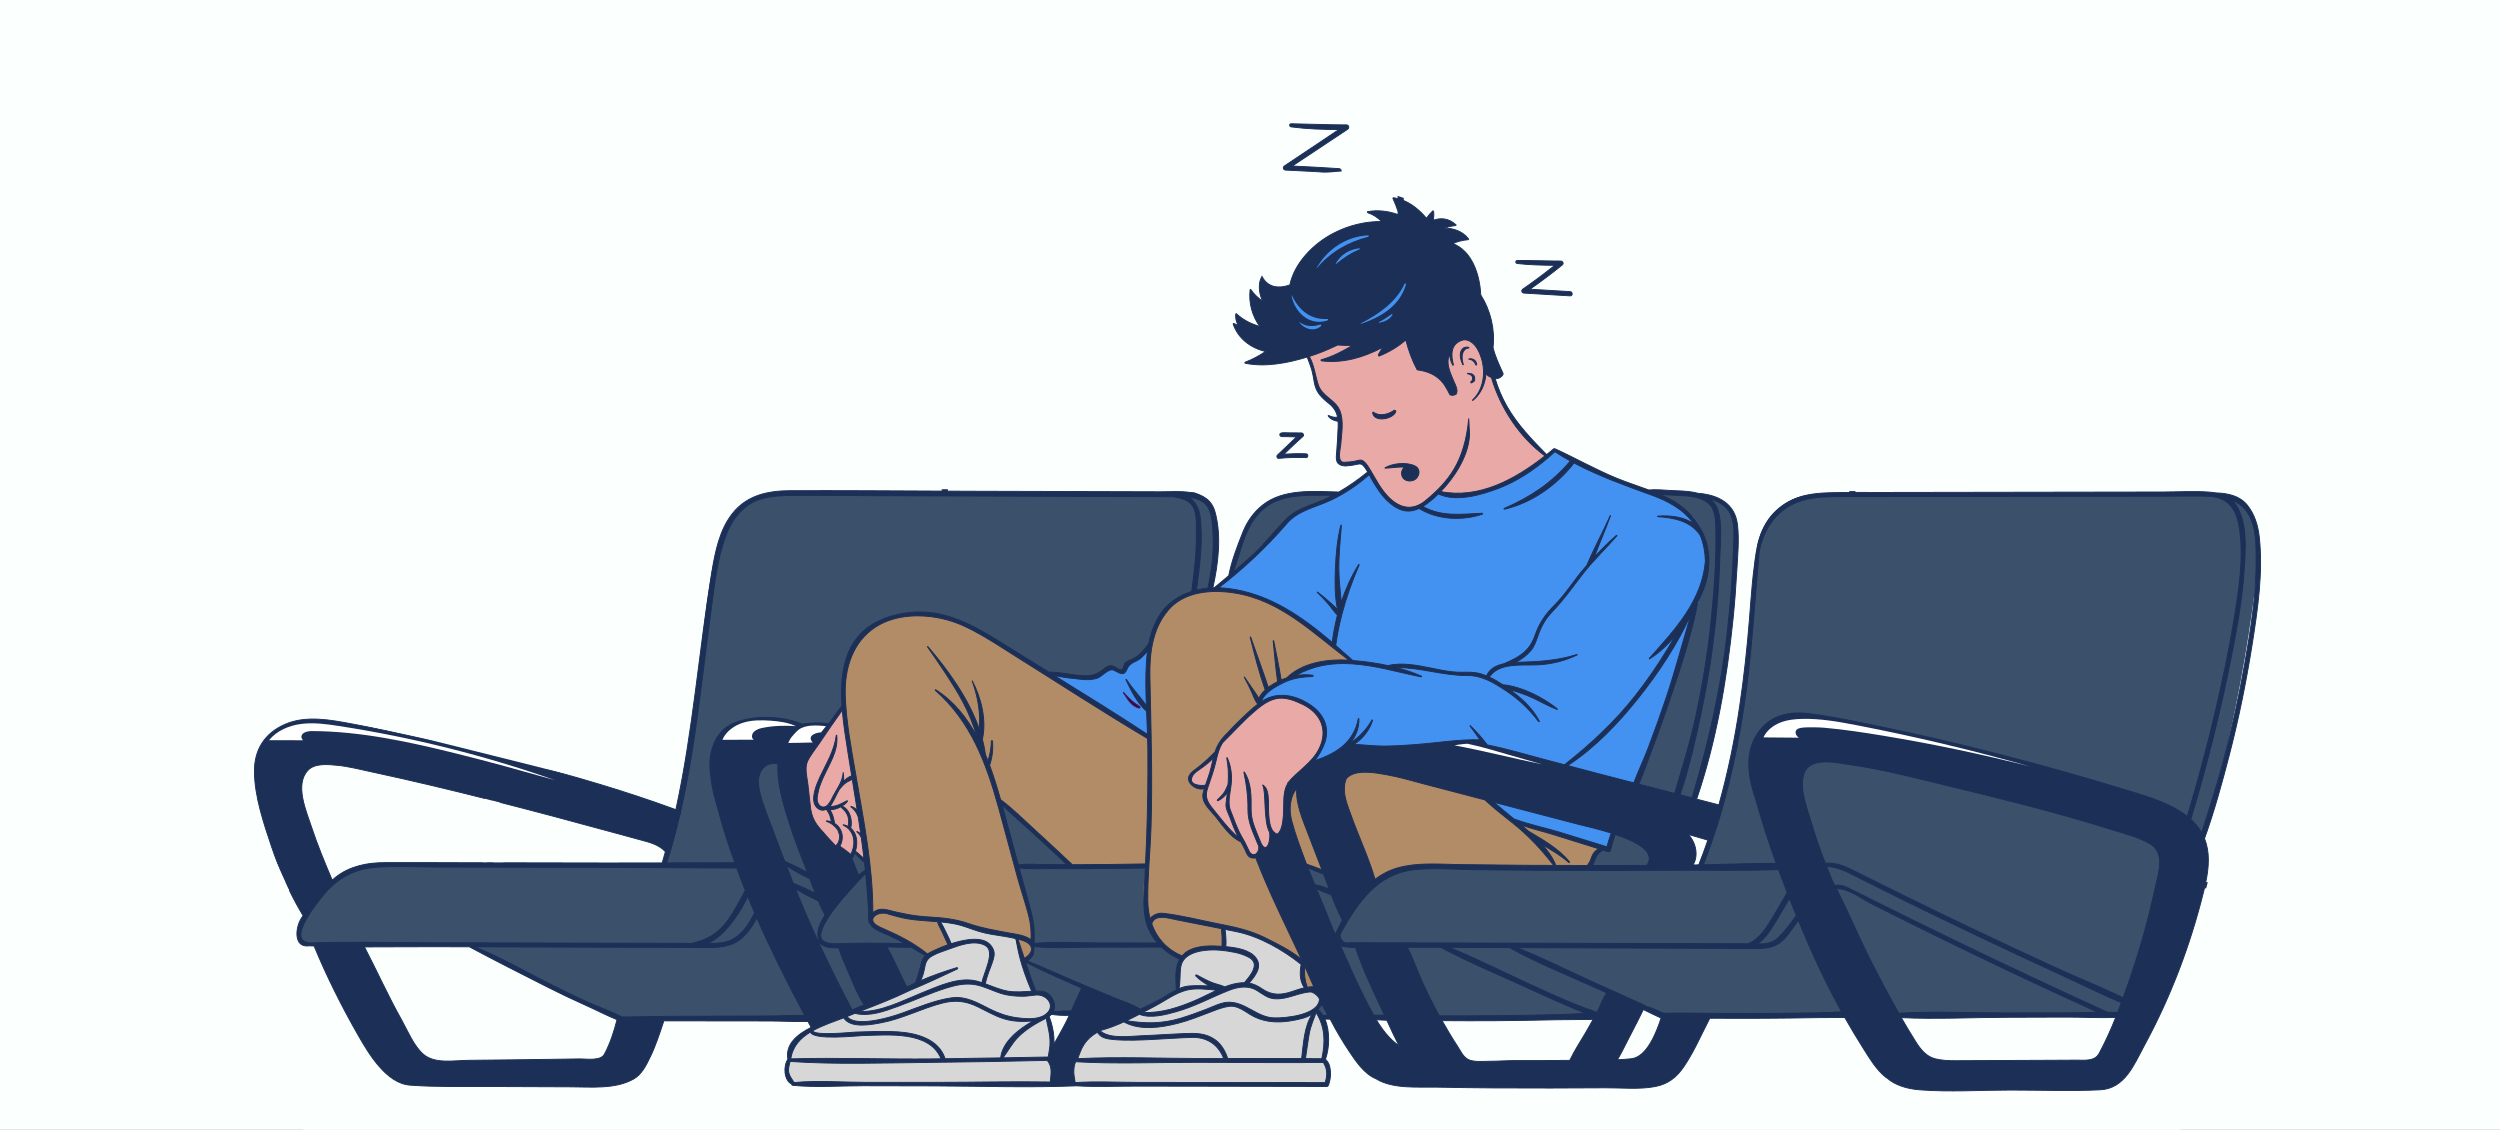 <svg width="1133" height="512" viewBox="0 0 1133 512" fill="none" xmlns="http://www.w3.org/2000/svg">
<rect x="0" y="0" width="1133" height="512" fill="#808080" stroke="none"/>
<g clip-path="url(#clip0)">
<rect width="1133" height="512" fill="#FBFFFE"/>
<path d="M170.245 391.235L300.866 391.455C314.039 351.381 315.045 308.499 321.264 266.777C322.839 256.212 324.892 245.345 330.886 236.504C336.88 227.663 347.83 221.335 358.206 223.874L541.122 223.049C545.806 224.575 549.531 228.74 550.527 233.565C551.011 235.909 550.889 238.33 550.742 240.718C549.952 253.582 548.524 266.407 546.46 279.129C549.937 279.178 552.716 276.049 553.85 272.761C554.985 269.473 556.521 264.799 557.336 261.417C558.174 257.931 558.322 255.827 559.638 252.492C561.398 248.036 562.519 243.311 564.762 239.079C570.036 229.124 582.918 222.139 594.103 223.488L753.422 223.047C756.5 223.032 762.225 223.483 766.84 224.016C772.334 224.649 776.737 225.334 780.468 227.608C787.933 232.156 787.199 244.04 786.489 252.752C784.508 277.056 781.878 300.081 777.124 323.998C772.375 347.904 764.867 371.26 754.8 393.456C759.619 392.548 764.551 392.253 769.445 392.574C788.861 350.186 791.772 303.254 795.063 255.717C795.509 249.275 796.975 242.765 800.193 237.167C805.52 227.898 816.903 222.533 827.442 224.32L998.281 223.421C1019.97 223.421 1020.6 233.208 1022.16 240.826C1023.72 248.447 1023.15 257.412 1022.2 265.131C1014.76 325.898 999.405 385.692 976.637 442.523C974.879 446.913 972.998 451.406 969.669 454.766C966.343 458.127 964.191 459.614 958.274 459.614L752.893 460.248C751.481 459.493 748.611 456.986 747.198 456.23C746.265 455.73 745.268 455.216 744.211 455.284C743.459 455.331 742.761 455.669 742.076 455.985C736.099 458.732 730.942 461.942 724.368 461.727L478.769 459.332L280.642 461.727C257.469 452.925 234.434 440.655 213.002 428.199L140.584 428.114C138.087 428.129 135.905 426.797 135.341 424.257C134.776 421.714 135.596 419.219 137.022 417.042C140.98 410.997 145.008 404.893 150.344 400.022C155.679 395.152 163.021 391.196 170.245 391.235Z" fill="#3A506B"/>
<path d="M590.919 155.432C590.488 158.293 592.54 160.849 593.674 163.512C595.49 167.773 595.052 172.878 597.549 176.78C599.569 179.937 603.193 181.77 605.316 184.858C607.53 188.08 607.823 192.24 607.583 196.141C607.343 200.044 606.646 203.964 607.165 207.839C607.285 208.729 607.547 209.725 608.338 210.151C608.884 210.445 609.545 210.388 610.162 210.322C612.071 210.119 613.981 209.916 615.891 209.713C616.357 209.664 616.839 209.615 617.284 209.766C617.985 210.001 618.435 210.665 618.834 211.289C621.107 214.84 623.379 218.392 625.653 221.943C627.599 224.982 629.742 228.194 633.069 229.59C636.262 230.929 640.001 230.299 643.106 228.767C646.211 227.236 648.826 224.889 651.465 222.648C658.188 225.997 666.278 224.658 673.411 222.305C683.533 218.965 693.025 213.726 701.245 206.941C691.613 197.267 681.654 187.062 677.575 174.034C676.256 169.822 675.59 165.405 673.961 161.302C670.257 151.978 661.751 145.095 652.305 141.719C642.858 138.344 632.536 138.151 622.573 139.326C612.154 140.555 601.423 143.504 593.842 150.758C592.488 152.053 591.198 153.581 590.919 155.432Z" fill="#E9AAA7"/>
<path d="M546.029 345.96C549.422 343.179 551.795 339.386 554.52 335.949C558.108 331.421 562.355 327.462 566.581 323.523C570.367 319.995 574.512 316.292 579.647 315.646C583.958 315.103 588.241 316.846 591.957 319.098C594.646 320.726 597.236 322.72 598.766 325.467C601.345 330.101 600.371 336.025 597.817 340.671C595.261 345.317 591.335 349.023 587.727 352.911C586.199 354.557 584.7 356.276 583.74 358.306C581.471 363.1 582.543 368.724 582.071 374.007C581.926 375.629 581.542 377.394 580.256 378.395C578.97 379.395 576.588 378.931 576.36 377.318C576.233 379.414 576.094 381.564 575.227 383.478C574.887 384.227 574.392 384.97 573.631 385.281C572.871 385.594 571.818 385.275 571.601 384.48C570.915 385.974 569.902 387.697 568.258 387.739C567.002 387.771 565.957 386.744 565.359 385.64C564.76 384.534 564.437 383.283 563.724 382.249C562.992 381.184 561.905 380.427 560.884 379.636C555.521 375.47 551.523 369.835 547.606 364.287C547.04 363.484 546.463 362.662 546.174 361.723C545.694 360.164 546.059 358.48 546.506 356.912C545.089 356.868 543.635 356.817 542.329 356.273C541.02 355.727 539.869 354.571 539.753 353.159C539.639 351.778 540.508 350.507 541.499 349.538C542.875 348.186 544.541 347.179 546.029 345.96Z" fill="#E9AAA7"/>
<path d="M363.199 350.448C363.292 347.253 363.463 343.994 364.626 341.019C367.883 332.695 377.847 328.806 381.981 320.883C385.66 344.066 389.339 367.248 393.018 390.432C390.805 389.183 388.959 387.388 387.14 385.611C386.99 386.394 386.647 387.139 386.146 387.759C386.026 387.908 385.889 388.057 385.707 388.114C385.367 388.223 385.024 387.984 384.733 387.778C382.669 386.314 380.083 385.853 377.737 384.906C371.567 382.414 367.243 376.534 365.175 370.21C363.105 363.885 363.005 357.099 363.199 350.448Z" fill="#E9AAA7"/>
<path d="M550.372 266.816C564.204 258.881 574.75 241.334 588.715 232.258C599.217 225.43 612.928 223.317 620.766 213.547C623.793 219.592 627.377 225.877 633.386 228.973C639.396 232.07 647.139 229.3 650.361 223.699C669.985 226.527 690.81 218.922 703.992 204.115C717.659 211.228 731.782 217.46 746.246 222.765C754.548 225.809 763.497 228.928 768.732 236.053C776.154 246.158 773.385 260.225 769.984 272.293C759.141 310.791 745.18 348.401 728.519 384.762C717.746 381.622 706.974 378.483 696.201 375.342C693.239 374.478 690.254 373.606 687.526 372.164C682.164 369.331 678.176 364.522 673.587 360.558C656.484 345.787 631.714 343.453 609.356 346.734C603.855 347.542 597.804 348.022 592.305 347.2C599.54 341.012 602.491 331.419 596.79 323.794C591.088 316.168 579.264 313.486 571.28 318.675C571.491 311.28 595.812 298.964 611.249 299.914C596.206 281.636 573.897 269.505 550.372 266.816Z" fill="#4392F1"/>
<path d="M460.726 424.757C448.447 422.037 437.272 419.562 424.994 416.842C426.84 420.722 428.686 424.603 430.532 428.482C427.254 429.527 423.59 431.841 420.312 432.886C412.917 427.71 405.298 424.5 397.81 420.313C396.819 419.758 395.707 418.817 395.063 417.882C394.226 416.668 394.691 414.197 394.657 412.721C393.981 383.072 385.686 354.136 382.642 324.634C381.683 315.34 381.306 305.619 384.91 296.999C389.256 286.605 399.532 278.939 410.736 277.738C423.823 276.331 436.264 283.059 447.645 289.672C472.229 303.957 496.511 318.756 520.474 334.059C520.653 324.188 520.832 314.316 521.011 304.442C521.169 295.799 521.476 286.639 526.199 279.399C531.015 272.016 539.862 267.911 548.654 267.276C557.446 266.64 566.204 269.098 574.304 272.577C588.701 278.762 602.234 287.976 612.436 299.87C599.722 298.228 587.317 304.845 576.449 311.642C569.596 315.928 572.063 318.011 570.335 319.59C554.408 334.152 552.726 337.973 550.896 341.424C548.984 345.028 544.023 346.807 541.247 349.876C540.841 350.326 539.634 351.425 539.416 351.989C538.219 355.078 542.395 357.208 546.955 356.509C543.82 359.19 546.443 364.231 549.138 367.355C554.63 373.717 557.016 376.336 562.835 380.797C563.481 381.292 566.711 387.702 567.478 387.978C568.416 388.314 569.454 388.035 570.45 388.111C572.541 388.27 574.165 389.932 575.535 391.519C588.54 406.582 597.807 424.848 602.283 444.239C599.354 447.075 595.973 448.485 592.302 447.56C590.079 444.869 591.72 440.611 590.204 437.469C589.44 435.885 587.962 434.781 586.514 433.783C576.807 427.105 565.806 422.314 554.303 419.757C554.469 422.72 554.219 426.435 554.385 429.399C547.817 428.985 541.544 430.193 536.238 434.086C528.239 432.066 522.326 424.831 519.916 416.941C517.505 409.05 518.079 400.564 519.321 392.408C511.997 392.447 504.672 392.484 497.346 392.523C493.504 392.543 489.369 393.818 485.818 392.352C482.668 391.052 480.265 387.425 477.756 385.121C469.385 377.43 461.015 369.738 452.646 362.049C457.563 381.48 462.871 399.616 467.788 419.047C468.486 421.805 468.797 425.947 468.38 428.76C467.96 431.574 466.131 434.377 463.366 435.045C462.849 431.696 461.598 428.423 460.726 424.757Z" fill="#B28B67"/>
<path d="M425.097 416.968C427.007 420.788 428.968 424.585 430.978 428.354C428.563 429.199 426.186 430.158 423.862 431.228C422.594 431.811 421.309 432.45 420.364 433.479C417.984 436.076 418.49 440.209 416.877 443.339C415.148 446.696 411.344 448.333 407.839 449.734C394.148 455.211 380.583 461 367.158 467.096C364.969 468.09 362.726 469.131 361.069 470.874C358.799 473.259 357.933 476.613 357.151 479.811C356.551 482.264 355.951 484.84 356.588 487.283C357.227 489.725 359.554 491.926 362.043 491.495L601.484 491.287C600.955 483.646 600.427 476.008 599.898 468.367C599.623 464.38 599.095 459.897 595.939 457.442C596.996 456.147 598.086 454.787 598.444 453.154C598.803 451.521 598.174 449.54 596.62 448.921C595.332 448.407 593.825 448.943 592.508 448.507C590.564 447.863 589.872 445.437 589.957 443.39C590.041 441.343 590.591 439.232 589.937 437.289C589.254 435.264 587.411 433.885 585.626 432.709C576.185 426.481 565.473 422.189 554.344 420.174C554.407 423.222 554.467 426.268 554.53 429.316C550.76 428.908 546.923 429.125 543.223 429.953C540.78 430.499 538.314 431.36 536.499 433.084C532.594 436.794 532.934 443.005 533.562 448.355C517.203 457.582 500.591 466.366 483.755 474.694C481.652 475.735 479.021 476.74 477.107 475.38C478.556 470.521 472.881 465.505 474.605 460.735C474.986 459.684 475.701 458.779 476.095 457.733C477.07 455.138 475.613 451.893 473.028 450.895C471.742 450.4 470.268 450.405 469.081 449.7C467.612 448.828 466.933 447.094 466.368 445.481C464.221 439.348 462.277 433.143 460.541 426.882C460.338 426.151 460.114 425.379 459.552 424.872C459.062 424.429 458.391 424.26 457.749 424.104C446.881 421.479 435.963 419.591 425.097 416.968Z" fill="#D7D7D7"/>
<path d="M644.115 346.653C634.178 343.989 623.878 341.867 613.653 343.002C607.764 343.656 602.02 345.385 596.617 347.817C591.727 350.02 586.857 353.049 584.421 357.828C581.761 363.046 582.504 369.299 583.644 375.044C584.747 380.607 586.331 386.412 590.388 390.375C594.007 393.909 599.187 395.49 604.241 395.681C609.211 395.867 615.146 395.226 618.185 399.161C618.425 399.472 618.648 399.815 618.985 400.02C619.742 400.483 620.712 400.079 621.51 399.689C628.023 396.5 635.052 394.371 642.239 393.407C648.373 392.586 654.584 392.609 660.772 392.635C680.562 392.717 700.351 392.799 720.142 392.881C721.32 389.348 723.482 386.149 726.322 383.74C715.725 380.657 705.128 377.575 694.531 374.492C691.032 373.474 687.491 372.438 684.357 370.58C679.411 367.651 675.846 362.909 671.484 359.167C663.805 352.583 653.891 349.271 644.115 346.653Z" fill="#B28B67"/>
<path d="M504.505 302.745C506.177 302.855 507.563 304.158 509.221 304.403C509.422 302.963 510.367 301.721 511.485 300.789C512.602 299.858 513.9 299.175 515.116 298.377C517.416 296.864 519.431 294.917 521.022 292.669C520.102 299.248 520.253 305.923 520.405 312.565C520.564 319.466 520.721 326.367 520.88 333.268C520.483 333.529 519.957 333.349 519.524 333.157C512.31 329.952 506.113 324.879 499.371 320.771C496.3 318.9 493.112 317.227 489.993 315.435C484.623 312.352 479.459 308.918 474.437 305.294C476.47 304.851 478.585 305.188 480.632 305.565C483.791 306.146 486.95 306.824 490.16 306.934C493.37 307.042 496.682 306.547 499.454 304.924C501.063 303.979 502.642 302.623 504.505 302.745Z" fill="#4392F1"/>
<path d="M663.187 165.141C662.767 163.852 662.586 162.562 662.667 161.208C662.76 159.675 663.825 157.68 665.596 157.766C665.787 157.775 665.814 157.494 665.64 157.442C663.967 156.95 662.631 157.751 662.053 159.348C661.379 161.211 662.117 163.569 662.932 165.249C663.003 165.39 663.236 165.29 663.187 165.141Z" fill="#1B2F57" stroke="#1B2F57" stroke-width="0.423" stroke-miterlimit="10"/>
<path d="M665.66 162.776C667.173 162.908 668.291 163.911 668.801 165.31C668.884 165.537 669.254 165.518 669.242 165.251C669.161 163.378 667.434 162.212 665.649 162.687C665.596 162.699 665.611 162.771 665.66 162.776Z" fill="#1B2F57" stroke="#1B2F57" stroke-width="0.423" stroke-miterlimit="10"/>
<path d="M665.096 169.186C664.989 169.191 664.954 169.362 665.069 169.381C666.088 169.552 667.041 169.918 667.349 170.997C667.456 171.367 667.368 172.207 667.123 172.505C666.923 172.746 666.698 172.826 666.543 173.118C666.419 173.352 666.685 173.681 666.931 173.507C667.408 173.169 667.942 173.123 668.203 172.54C668.446 171.994 668.38 171.316 668.233 170.755C667.883 169.428 666.242 169.132 665.096 169.186Z" fill="#1B2F57" stroke="#1B2F57" stroke-width="0.423" stroke-miterlimit="10"/>
<path d="M632.57 186.584C632.72 186.153 632.164 185.717 631.784 185.98C629.079 187.857 625.257 188.849 622.443 186.807C622.245 186.663 622.059 186.9 622.084 187.082C622.696 191.63 631.39 189.961 632.57 186.584Z" fill="#1B2F57" stroke="#1B2F57" stroke-width="0.423" stroke-miterlimit="10"/>
<path d="M641.279 211.181C637.482 209.299 631.256 209.906 627.654 212.014C627.586 212.054 627.615 212.161 627.695 212.161C630.183 212.154 632.646 211.667 635.148 211.656C635.611 211.654 636.069 211.686 636.529 211.718C635.945 212.181 635.474 212.847 635.32 213.564C634.586 216.967 637.643 218.731 640.489 217.709C643.212 216.732 644.299 212.678 641.279 211.181Z" fill="#1B2F57" stroke="#1B2F57" stroke-width="0.423" stroke-miterlimit="10"/>
<path d="M509.103 313.929C511.043 316.802 512.593 319.931 516.204 320.912C516.64 321.03 516.897 320.416 516.51 320.188C513.773 318.572 511.231 316.3 509.248 313.817C509.182 313.736 509.045 313.843 509.103 313.929Z" fill="#41004F" stroke="#3F1B4F" stroke-width="0.423" stroke-miterlimit="10"/>
<path d="M579.529 207.737C583.645 207.327 587.748 207.21 591.879 207.389C592.993 207.438 592.991 205.7 591.879 205.66C588.54 205.536 585.209 205.597 581.88 205.827C584.713 203.119 587.524 200.372 590.476 197.805C591.115 197.248 590.586 196.214 589.813 196.206C587.878 196.184 585.941 196.146 584.005 196.157C582.467 196.165 580.207 195.815 580.007 196.844C579.99 196.936 579.99 197.008 580.007 197.096C580.207 198.192 581.664 197.822 583.037 197.881C584.549 197.947 586.062 197.977 587.575 198.014C584.742 200.817 581.799 203.52 578.915 206.263C578.405 206.75 578.762 207.813 579.529 207.737Z" fill="#1B2F57" stroke="#1B2F57" stroke-width="0.423" stroke-miterlimit="10"/>
<path d="M711.59 132.16C705.516 131.797 699.443 131.435 693.371 131.07C698.41 127.547 703.337 123.877 708.106 119.99C708.797 119.427 708.205 118.309 707.409 118.309C700.808 118.313 694.201 117.986 687.601 118.084C686.721 118.098 686.768 119.322 687.601 119.418C693.237 120.069 698.934 120.186 704.61 120.246C699.909 124.011 695.102 127.627 690.134 131.036C689.339 131.58 689.642 132.764 690.617 132.821C697.608 133.24 704.598 133.666 711.59 134.089C712.832 134.163 712.824 132.235 711.59 132.16Z" fill="#1B2F57" stroke="#1B2F57" stroke-width="0.423" stroke-miterlimit="10"/>
<path d="M610.241 56.604C601.869 56.604 593.517 56.201 585.149 56.09C584.209 56.078 584.277 57.386 585.149 57.503C592.294 58.453 599.565 58.698 606.788 58.701C598.557 64.21 590.318 69.709 582.086 75.216C581.256 75.771 581.572 77.039 582.592 77.082C590.687 77.422 598.774 77.894 606.855 78.453C608.164 78.545 608.157 76.506 606.855 76.42C599.798 75.952 592.736 75.573 585.672 75.235C594.039 69.677 602.4 64.109 610.772 58.558C611.619 57.996 611.326 56.604 610.241 56.604Z" fill="#1B2F57" stroke="#1B2F57" stroke-width="0.423" stroke-miterlimit="10"/>
<path d="M1039.01 -102.15V-102.343H1036.65V-102.15H28.736V402.393H130.612C132.659 406.685 134.894 410.887 137.35 414.958C137.046 415.433 136.74 415.908 136.441 416.386C133.942 420.377 132.871 429.612 140.158 428.662L140.16 428.66C140.89 428.692 141.62 428.699 142.349 428.728C148.006 442.401 154.847 456.09 162.19 468.93C166.917 477.196 175.069 491.208 186.072 491.804C186.077 491.804 186.08 491.808 186.086 491.808C198.168 492.688 210.358 492.343 222.469 492.403C234.598 492.462 246.726 492.506 258.853 492.555C267.995 492.592 278.904 493.687 287.175 488.998C290.882 486.897 292.889 482.703 294.671 479.045C297.182 473.893 298.949 468.387 300.753 462.96C300.788 462.853 300.785 462.76 300.788 462.665C301.199 462.66 301.623 462.643 302.027 462.643C309.82 462.655 317.612 462.669 325.405 462.681C333.198 462.692 340.99 462.701 348.783 462.709C354.458 462.716 360.383 463.112 366.164 462.912C366.645 463.815 367.124 464.719 367.609 465.62C361.508 468.69 355.803 473.117 357.066 480.068C354.945 483.119 355.217 489.5 358.773 491.317C358.8 491.581 358.978 491.835 359.343 491.872C369.83 492.939 380.811 492.044 391.355 492.063C402.027 492.083 412.698 492.095 423.368 492.137C444.819 492.222 466.464 492.967 487.903 492.102C497.036 492.668 506.313 492.225 515.456 492.23C524.953 492.237 534.45 492.244 543.946 492.274C562.912 492.337 581.88 492.359 600.846 492.391C601.281 492.521 601.827 492.377 602.029 491.835C603.044 489.122 603.245 486.403 602.67 483.569C602.454 482.5 601.916 481.153 600.995 480.467C600.954 480.283 600.863 480.11 600.709 479.992C602.489 475.144 602.87 467.307 600.442 461.849C600.961 461.895 601.507 461.852 602.053 461.868C602.315 461.876 602.582 461.9 602.849 461.922C602.954 462.092 603.047 462.272 603.152 462.441C605.647 467.294 608.473 471.983 611.474 476.503C614.405 480.918 618.357 486.787 623.609 488.893C631.2 493.628 642.588 492.514 650.993 492.692C668.189 493.053 685.391 493.128 702.59 493.102C710.914 493.091 719.237 493.047 727.559 492.994C734.89 492.949 742.924 493.801 750.154 492.42C756.028 491.297 759.921 488.158 763.217 483.28C767.778 476.528 771.11 468.712 774.868 461.497C774.874 461.486 774.873 461.475 774.878 461.464C775.339 461.465 775.802 461.465 776.262 461.47C784.139 461.545 792.016 461.53 799.894 461.487C807.771 461.445 815.648 461.342 823.524 461.198C827.646 461.122 831.852 461.185 836.044 461.107C838.71 465.821 841.501 470.462 844.393 475.039C847.361 479.737 850.284 484.743 854.681 488.256C854.806 488.356 854.938 488.41 855.069 488.439C858.863 491.931 864.635 493.493 869.975 493.907C883.542 494.958 897.522 494.02 911.129 494.012C924.62 494.003 938.248 494.556 951.722 493.909C963.024 493.366 967.155 482.423 971.865 473.736C983.79 451.744 992.734 428.156 998.727 403.881C998.85 403.384 998.968 402.887 999.085 402.39H1230.88V-99.792H1230.9V-102.152L1039.01 -102.15ZM635.959 -99.792H838.323V223.174C835.593 223.186 832.865 223.209 830.138 223.27C824.196 223.404 817.803 223.956 812.347 226.506C803.192 230.782 797.6 239.29 796.3 248.932C794.271 259.422 793.693 270.065 792.838 280.718C791.792 293.735 790.385 306.724 788.479 319.644C786.234 334.852 783.154 349.964 778.992 364.767C775.63 363.907 772.273 363.031 768.914 362.159C777.843 335.985 782.582 308.08 785.404 280.687C786.169 273.25 786.721 265.792 787.145 258.329C787.529 251.587 788.211 244.625 787.442 237.894C786.305 227.941 778.319 224.212 769.506 223.554C768.868 223.382 768.226 223.23 767.58 223.108C764.272 222.482 760.827 222.484 757.479 222.3C754.101 222.112 750.611 221.769 747.221 222.053C742.524 220.315 737.725 218.781 733.132 216.919C723.412 212.981 714.381 207.815 704.879 203.461C704.642 203.295 704.313 203.253 704.03 203.489C703.016 204.343 701.977 205.192 700.922 206.033C694.165 199.118 687.717 192.539 682.869 183.999C680.607 180.015 678.893 175.863 677.61 171.59C679.023 171.724 680.341 171.036 681.119 169.808C681.273 169.567 681.251 169.344 681.148 169.163C681.141 169.144 681.143 169.124 681.134 169.105C679.353 165.217 677.654 161.617 676.64 157.487C677.603 149.236 675.495 140.636 671.073 133.628C670.657 124.212 667.004 113.716 658.421 110.373C660.498 109.463 662.773 108.852 665.387 108.635C665.436 108.632 665.474 108.605 665.51 108.574C665.573 108.542 665.608 108.492 665.606 108.424C665.628 108.324 665.586 108.226 665.469 108.194C662.925 104.862 658.51 103.219 654.318 103.449C655.961 102.866 657.731 102.437 659.683 102.217C659.915 102.191 660.013 101.825 659.742 101.776C659.732 101.774 659.72 101.774 659.71 101.772C656.477 98.856 652.927 98.618 649.555 99.815C649.791 98.452 649.898 97.081 649.712 95.727C649.696 95.611 649.598 95.582 649.507 95.606C649.434 95.574 649.348 95.567 649.282 95.631C648.258 96.627 647.321 97.732 646.478 98.917C643.557 95.435 639.995 92.458 635.955 90.81V-99.792H635.959ZM765.08 378.133C768.05 379.007 771.02 379.882 773.997 380.739C772.706 384.5 771.358 388.245 769.903 391.948C769.026 391.969 768.148 391.991 767.271 392.007C769.9 387.766 768.578 381.703 765.08 378.133ZM600.26 397.21C600.966 399.072 601.656 400.953 602.354 402.836C600.189 402.011 597.94 401.364 595.799 400.874C594.751 398.331 593.73 395.78 592.732 393.219C595.052 394.296 597.425 395.256 599.835 396.11C599.976 396.479 600.119 396.844 600.26 397.21ZM461.44 469.995C465.007 466.394 469.534 463.751 474.029 461.494C474.061 461.477 474.076 461.453 474.103 461.437C474.113 461.431 474.123 461.43 474.133 461.425C474.607 464.249 475.411 466.998 475.751 469.863C475.915 471.242 475.871 472.629 475.822 474.013C475.805 474.48 475.095 478.765 475.061 479.032C468.224 479.16 461.388 479.287 454.55 479.41C456.876 476.265 458.604 472.858 461.44 469.995ZM453.492 479.429C445.104 479.579 436.717 479.701 428.329 479.808C425.425 470.84 415.327 468.203 406.904 467.635C400.624 467.213 394.214 467.549 387.927 467.733C385.777 467.796 369.318 469.606 368.299 467.15C372.697 464.696 377.858 463.017 382.366 461.279C385.525 466.295 395.147 464.33 399.826 463.418C409.224 461.584 417.845 456.952 427.109 454.589C432.868 453.118 437.709 453.652 443.022 456.217C446.944 458.11 450.564 460.285 454.731 461.631C458.906 462.978 463.349 463.085 467.681 462.747C467.877 462.731 468.067 462.711 468.261 462.696C461.576 466.423 454.324 472.165 453.492 479.429ZM473.54 459.968C473.156 460.225 472.739 460.436 472.306 460.627C472.237 460.659 472.171 460.689 472.102 460.722C468.712 462.113 464.074 461.67 460.759 461.22C456.543 460.649 452.63 459.305 448.832 457.407C443.081 454.533 437.748 451.244 431.039 452.248C423.572 453.363 416.611 456.321 409.562 458.891C405.759 460.277 401.9 461.418 397.926 462.194C394.379 462.887 386.578 464.104 383.867 460.693C383.887 460.684 383.909 460.676 383.93 460.667C385.103 460.189 386.281 459.717 387.462 459.247C387.481 459.254 387.493 459.266 387.513 459.271C394.163 460.828 400.811 458.319 407.022 456.059C414.512 453.333 421.737 449.967 429.367 447.624C433.563 446.336 437.743 445.493 442.123 446.282C445.997 446.98 449.652 448.924 453.379 450.136C456.648 451.201 460.127 451.514 463.545 451.506C465.22 451.5 466.892 451.252 468.555 451.044L469.378 450.951C474.701 450.429 478.941 456.338 473.54 459.968ZM333.012 327.538C323.328 331.313 320.484 342.405 322.16 351.83C322.665 357.902 324.692 364.101 326.174 369.573C328.132 376.806 330.478 383.936 333.025 390.99C322.351 390.99 312.185 391.03 302.14 391.064C304.47 383.894 306.414 376.613 308.129 369.277C308.429 368.947 308.552 368.501 308.395 368.122C312.345 350.926 314.92 333.387 317.207 315.928C318.98 302.387 320.562 288.82 322.425 275.29C323.96 264.142 325.114 252.548 329.241 241.991C331.257 236.834 334.484 232.175 339.013 228.943C344.523 225.01 351.67 224.644 358.19 224.558C372.009 224.376 385.848 224.631 399.669 224.673C427.683 224.759 455.698 224.854 483.713 224.947L531.615 225.104C534.308 225.505 536.88 225.965 539.184 227.851C542.78 230.796 542.131 237.483 542.202 241.626C542.352 250.409 541.196 259.192 540.128 267.891C540.121 267.942 540.138 267.977 540.138 268.023C536.552 269.162 533.175 270.919 530.203 273.434C524.804 278.003 522.029 284.714 520.648 291.614C520.624 291.639 520.597 291.653 520.575 291.683C518.962 293.97 517.394 296.043 515.081 297.659C513.403 298.832 511.53 299.065 509.964 300.436C508.991 301.29 509.479 304.366 507.226 303.366C505.647 302.666 505.086 301.772 503.298 301.697C502.495 301.663 501.318 302.336 500.732 302.821C497.885 305.176 495.725 306.332 491.972 306.281C486.401 306.207 480.881 304.51 475.298 304.605C468.819 300.603 462.343 296.601 455.892 292.566C446.72 286.829 437.503 281.069 426.864 278.539C416.968 276.184 406.068 277.298 397.054 282.031C382.804 289.515 380.596 304.865 381.57 319.889C379.546 322.56 377.559 325.244 375.611 327.961C371.798 327.421 367.633 327.567 363.571 328.145C354.181 324.377 341.993 324.037 333.012 327.538ZM341.971 413.602C339.74 418.32 337.028 422.784 332.37 425.514C328.879 427.56 324.513 427.558 320.552 427.549C323.585 426.253 326.331 424.167 328.532 421.777C332.518 417.446 336.345 411.864 338.855 406.178C339.873 408.663 340.909 411.138 341.971 413.602ZM579.005 308.918C577.69 309.583 576.185 310.474 574.786 311.537C572.287 303.879 569.441 296.347 566.805 288.737C566.758 288.602 566.553 288.654 566.589 288.796C568.58 296.851 570.627 304.855 573.391 312.686C573.393 312.69 573.394 312.69 573.394 312.693C572.147 313.832 571.09 315.12 570.499 316.52C569.851 315.286 568.969 314.13 568.235 313.019C566.858 310.937 565.407 308.908 564.001 306.846C563.954 306.777 563.845 306.838 563.888 306.912C565.11 309.082 566.2 311.337 567.236 313.603C568.063 315.41 568.709 317.509 569.998 319.051C569.998 319.084 569.993 319.117 569.995 319.149C567.182 321.265 564.608 323.846 562.114 326.214C560.143 328.086 558.167 330.05 556.347 332.138C553.772 334.533 551.763 337.33 550.657 340.76C548.159 343.306 545.762 345.625 542.881 347.828C541.409 348.953 538.586 350.681 538.615 352.894C538.655 355.901 543.071 358.377 545.816 357.378C545.608 358.065 545.41 358.754 545.255 359.456C544.311 363.724 548.438 367.044 550.814 369.967C554.166 374.091 557.348 379.243 562.348 381.519C562.985 382.626 563.622 383.736 564.167 384.898C564.699 386.032 565.355 388.104 566.702 388.613C567.645 388.97 568.426 388.96 569.084 388.733C575.085 404.362 582.715 419.522 589.811 434.717C584.791 430.65 578.9 427.749 573.131 424.894C566.229 421.479 559.236 420.075 551.724 418.594C543.561 416.985 535.307 414.819 527.037 413.901C524.951 413.67 522.417 414.66 521.231 416.337C520.575 413.824 520.228 411.165 520.185 408.418C520.004 397.163 521.314 385.772 521.657 374.514C522.348 351.91 521.599 329.406 521.138 306.814C520.918 296.065 522.262 284.886 529.504 276.436C536.749 267.984 549.027 267.134 559.276 268.706C580.394 271.943 595.021 286.925 611.352 299.2C611.2 299.19 611.044 299.173 610.894 299.165C601.539 298.61 590.146 300.323 583.17 307.191C582.303 307.477 581.459 307.811 580.633 308.17C579.672 302.231 578.427 296.332 577.242 290.436C577.215 290.299 576.981 290.328 576.995 290.47C577.598 296.624 578.151 302.794 579.005 308.918ZM549.303 445.293C546.891 444.348 544.641 443.042 542.349 441.843C542.033 441.678 541.705 442.078 541.965 442.34C543.539 443.933 545.782 445.599 548.196 446.827C545.148 446.664 542.088 446.63 539.112 446.825C537.426 446.935 535.832 447.406 534.292 448.061C535.063 444.766 534.556 441.338 535.173 437.984C536.099 432.955 541.49 431.29 545.843 430.743C550.417 430.166 555.17 430.702 559.652 431.622C561.869 432.076 563.957 432.773 565.965 433.831C571.663 436.831 566.109 442.727 563.976 445.354C563.605 445.351 563.228 445.353 562.831 445.376C560.25 445.527 557.642 446.255 555.06 447.241C553.247 446.385 551.183 446.029 549.303 445.293ZM551.462 448.757C548.27 450.223 545.162 451.884 542.256 453.149C534.617 456.47 526.375 459.259 517.965 458.843C519.774 457.894 521.557 456.945 523.286 456.039C528.011 453.566 532.707 449.955 537.922 448.696C542.149 447.677 546.928 448.358 551.462 448.757ZM468.207 417.39C467.032 411.533 465.254 405.776 463.692 400.013C463.083 397.772 462.473 395.53 461.866 393.289C465.952 393.987 470.33 393.627 474.446 393.657C479.468 393.694 484.492 393.701 489.516 393.694C499.359 393.679 509.204 393.564 519.045 393.377C518.942 395.371 518.846 397.368 518.731 399.362C518.411 404.947 518.044 410.451 519.025 415.992C519.784 420.283 521.797 424.157 524.595 427.379C515.664 427.309 506.734 427.35 497.804 427.348C488.211 427.347 478.229 426.594 468.67 427.59C468.778 424.228 468.722 419.958 468.207 417.39ZM400.426 420.911C399.623 420.592 398.84 420.223 398.081 419.809C396.192 418.82 395.482 417.72 395.541 416.734C395.541 416.724 395.541 416.712 395.541 416.702C395.711 414.528 399.647 412.931 403.009 414.378C404.912 414.875 406.777 415.46 408.697 415.898C412.205 416.699 415.795 417.03 419.377 417.296C421.214 417.433 423.047 417.556 424.874 417.706C425.241 419.165 426.089 420.496 426.744 421.851C427.746 423.934 428.632 426.074 429.644 428.15C426.409 429.274 423.255 430.68 420.457 432.217C420.403 432.247 420.367 432.294 420.315 432.326C414.367 427.478 407.443 423.957 400.426 420.911ZM419.365 433.063C418.403 434.068 417.888 435.454 417.506 436.776C416.598 439.915 416.141 442.65 414.782 445.498C413.477 446.086 412.203 446.705 410.945 447.34C408.263 442.188 405.431 435.241 401.898 429.157C405.551 429.198 409.206 429.258 412.859 429.338C412.901 429.34 412.93 429.323 412.969 429.318C415.102 430.563 417.225 431.826 419.365 433.063ZM420.908 415.563C414.353 415.2 408.371 413.998 402.052 412.339C399.65 411.709 397.18 412.135 395.583 413.671C395.624 392.611 391.357 371.564 387.801 350.911C385.777 339.163 383.495 327.264 383.079 315.33C382.66 303.308 386.23 291.021 396.753 284.197C406.141 278.11 418.826 278.101 429.259 280.934C440.158 283.894 449.797 290.843 459.251 296.76C479.495 309.429 499.548 322.501 520.085 334.693C520.132 336.365 520.196 338.04 520.21 339.705C520.32 352.968 520.125 366.233 519.664 379.487C519.524 383.501 519.343 387.513 519.143 391.524C509.268 391.717 499.393 391.833 489.518 391.865C488.336 391.869 487.153 391.859 485.971 391.859C480.445 386.63 474.854 381.471 469.245 376.331C464.099 371.616 459.035 366.594 453.457 362.384C452.008 357.243 450.405 351.981 448.494 346.807C449.689 343.274 450.14 339.633 449.821 335.907C449.79 335.555 449.271 335.545 449.266 335.907C449.227 339.019 448.702 341.977 447.743 344.873C447.359 343.884 447.001 342.885 446.592 341.906C446.283 339.609 445.82 337.329 445.224 335.07C447.163 326.268 444.695 316.245 440.62 308.575C440.606 308.548 440.561 308.567 440.571 308.596C442.398 313.543 443.524 318.653 443.899 323.917C444.058 326.138 443.972 328.309 443.806 330.472C439.009 316.547 429.582 303.606 420.472 292.99C420.4 292.905 420.252 293.017 420.317 293.11C425.903 301.146 431.534 309.18 436.205 317.798C439.029 323.011 441.073 328.304 442.74 333.759C438.228 325.329 432.325 317.84 424.105 312.603C423.941 312.499 423.748 312.744 423.897 312.874C439.896 326.816 446.989 345.896 452.5 365.851C455.394 376.334 458.193 386.845 461.036 397.342C462.461 402.604 464.757 409.371 466.126 414.647C467.243 418.954 467.394 422.324 467.257 425.949C464.764 423.817 459.831 423.3 457.47 422.857C451.093 421.66 444.984 420.668 438.831 418.525C432.966 416.484 427.07 415.904 420.908 415.563ZM378.069 373.068C378.133 372.945 378.172 372.805 378.143 372.637C377.868 371.016 377.298 368.479 376.024 366.97C377.646 367.01 379.455 366.498 381.027 365.656C381.933 366.478 382.802 367.233 383.505 368.325C384.682 370.151 384.849 372.478 384.361 374.541C383.732 374.204 383.03 373.931 382.234 373.753C382.116 373.726 382.028 373.902 382.148 373.958C387.474 376.466 388.013 382.46 385.581 387.219C383.984 385.919 382.319 384.626 380.606 383.483C382.821 379.637 381.629 375.146 378.069 373.068ZM385.622 365.665C387.429 366.946 388.328 368.518 388.972 370.337C389.364 372.898 389.738 375.462 390.103 378.026C389.65 377.551 389.116 377.139 388.473 376.824C388.335 376.757 388.23 376.941 388.353 377.029C389.302 377.71 389.9 378.623 390.338 379.631C390.774 382.751 391.186 385.875 391.563 389.004C391.171 388.691 390.776 388.383 390.395 388.067C389.486 387.312 388.632 386.448 387.679 385.738C388.871 381.941 388.424 377.609 385.454 375.246C385.532 375.17 385.596 375.077 385.625 374.941C386.362 371.527 385.108 366.765 381.605 365.315C382.613 364.696 383.497 363.957 384.099 363.136C384.21 362.984 384.002 362.835 383.864 362.901C382.357 363.626 380.966 364.469 379.371 365.012C378.26 365.389 377.112 365.447 375.978 365.604C376.291 365.267 376.588 364.897 376.85 364.471C378.155 362.353 379.12 359.98 380.363 357.787C381.304 356.655 382.143 355.61 383.384 354.729C384.252 354.112 385.319 353.73 386.244 353.191C387.009 357.899 387.765 362.6 388.5 367.301C387.794 366.412 386.879 365.732 385.701 365.47C385.581 365.445 385.524 365.595 385.622 365.665ZM386.039 388.791C386.218 388.765 386.391 388.667 386.511 388.463C386.881 387.832 387.18 387.154 387.444 386.458C387.995 387.21 388.664 387.891 389.303 388.554C390.054 389.332 390.855 390.211 391.775 390.848C391.908 392.007 392.048 393.167 392.172 394.328C391.1 395.028 390.083 395.85 389.087 396.719C388.7 395.43 388.081 394.166 387.604 392.939C387.07 391.561 386.545 390.173 385.941 388.824C385.975 388.813 386.01 388.809 386.039 388.791ZM519.53 319.815C516.761 315.729 513.163 312.079 510.49 307.935C510.397 307.791 510.188 307.916 510.262 308.068C512.661 312.94 515.379 318.694 519.632 322.318C519.777 325.824 519.921 329.325 520.037 332.819C506.097 323.659 491.899 314.863 477.693 306.092C481.943 307.103 486.507 307.497 490.721 307.945C492.876 308.175 494.93 308.012 497.014 307.453C499.334 306.829 502.299 302.667 504.772 303.749C507.258 304.836 509.258 306.861 510.703 303.359C512.088 300.005 514.691 300.267 517.044 298.232C518.185 297.246 519.158 296.153 520.073 295.002C519.821 296.822 519.65 298.636 519.542 300.402C519.15 306.827 519.284 313.319 519.53 319.815ZM483.601 391.857C480.55 391.854 477.497 391.859 474.446 391.842C470.207 391.818 465.722 391.341 461.518 392.009C459.114 383.125 456.717 374.236 454.285 365.359C454.221 365.124 454.15 364.882 454.085 364.645C458.528 369.133 463.445 373.232 468.092 377.482C473.295 382.239 478.447 387.05 483.601 391.857ZM521.97 418.721C523.246 413.996 529.619 416.136 533.101 416.824L542.984 418.778C546.538 419.481 550.092 420.176 553.647 420.879C553.573 422.068 553.784 423.302 553.837 424.483C553.903 425.954 553.786 427.426 553.808 428.893C553.115 428.846 552.454 428.807 551.849 428.772C547.112 428.488 540.586 428.76 536.798 432.122C536.399 432.475 536.054 432.85 535.729 433.236C535.68 433.204 535.643 433.163 535.584 433.14C528.677 430.257 524.231 425.068 521.97 418.721ZM569.239 434.172C566.557 430.501 560.497 429.456 555.529 429.025C555.708 427.521 555.633 425.993 555.541 424.481C555.475 423.423 555.402 422.238 555.103 421.172C556.895 421.528 558.688 421.88 560.478 422.252C570.774 424.385 581.442 430.437 589.691 437.075C588.92 440.905 589.103 445.036 591.223 447.657C589.274 448.091 587.387 448.735 585.802 449.288C580.888 451.002 576.54 451.277 572.096 448.23C570.012 446.801 568.19 445.905 566.061 445.542C568.91 442.252 572.184 438.204 569.239 434.172ZM591.272 438.199C591.328 438.209 591.383 438.216 591.437 438.216C591.483 438.312 591.529 438.41 591.573 438.507C592.844 441.27 594.1 444.201 595.415 447.176C594.448 447.158 593.457 447.249 592.465 447.415C591.326 444.318 590.957 441.257 591.272 438.199ZM591.459 389.922C589.282 384.059 587.026 378.146 585.445 372.091C584.493 368.45 584.416 364.88 585.53 361.28C585.996 359.77 586.78 358.477 587.714 357.292C587.029 363.866 590.601 372.027 592.485 376.988C594.664 382.724 596.894 388.441 599.09 394.169C596.776 393.265 594.446 392.406 592.104 391.588C591.892 391.034 591.667 390.481 591.459 389.922ZM583.701 354.736C583.57 354.895 583.532 355.062 583.55 355.213C582.539 356.778 582.184 358.677 581.932 360.676C581.483 364.245 582.563 375.739 578.768 378.102C578.7 377.994 578.609 377.905 578.493 377.861C574.202 376.253 575.054 366.104 574.845 362.519C574.698 360.003 574.547 357.26 572.338 355.745C572.277 355.703 572.203 355.784 572.238 355.845C573.905 358.648 572.483 372.348 575.394 377.208C575.553 378.767 575.492 380.026 575.142 381.632C574.451 384.715 572.654 384.926 571.444 381.987C571.028 380.973 570.612 379.958 570.194 378.944C568.502 374.821 566.981 371.385 567.011 366.819C567.05 361.079 567.209 354.844 563.921 349.887C563.85 349.78 563.688 349.848 563.717 349.973C564.941 355.624 565.642 361.033 565.563 366.817C565.485 372.494 567.89 377.212 569.993 382.384C570.142 382.749 570.299 383.135 570.473 383.513C570.47 383.537 570.458 383.554 570.458 383.579C570.867 386.171 568.43 388.911 566.332 386.188C565.99 385.533 565.673 384.867 565.379 384.193C564.662 382.634 563.886 381.13 563.015 379.652C560.676 375.677 559.217 371.285 557.555 366.995C556.154 363.378 557.907 357.885 558.098 354.021C558.279 350.353 557.694 346.803 556.198 343.455C556.134 343.311 555.929 343.417 555.956 343.556C556.774 347.623 556.823 351.526 556.558 355.453C556.125 356.52 555.726 357.595 555.147 358.611C554.256 360.174 552.956 361.27 551.715 362.526C551.522 362.72 551.764 362.972 551.987 362.879C553.554 362.213 555.108 360.82 556.237 359.173C556.058 360.849 555.845 362.539 555.632 364.26C555.378 366.297 556.629 368.44 557.327 370.254C558.341 372.889 559.283 375.558 560.497 378.111C560.764 378.674 561.055 379.225 561.355 379.771C558.945 377.609 556.79 375.325 554.692 372.779C553.012 370.741 551.357 368.682 549.704 366.621C547.256 363.57 545.929 361.27 547.251 357.329C548.708 352.983 550.229 348.778 551.254 344.291C551.85 341.678 552.427 339.327 553.832 336.986C553.96 336.771 554.129 336.582 554.271 336.377C558.798 332.014 562.949 327.274 567.703 323.114C570.795 320.408 573.888 317.8 577.933 316.726C582.095 315.622 586.77 317.479 590.437 319.267C598.713 323.299 601.962 331.013 597.766 339.435C594.575 345.836 588.104 349.376 583.701 354.736ZM546.304 355.86C543.808 356.203 538.317 355.778 540.42 351.717C541.306 350.007 543.841 348.642 545.283 347.527C546.869 346.298 548.563 345.025 549.901 343.488C549.379 345.623 548.936 347.78 548.324 349.897C547.741 351.912 546.979 353.874 546.304 355.86ZM547.408 266.554C545.66 266.721 543.934 267.021 542.242 267.436C543.615 256.364 545.413 244.625 543.777 233.502C543.245 229.883 541.392 227.07 538.789 225.341C540.86 225.586 542.869 226.096 544.769 227.188C549.014 229.629 549.362 235.862 549.66 240.111C550.278 248.945 549.374 257.835 547.411 266.451C547.403 266.49 547.413 266.52 547.408 266.554ZM352.556 346.227C352.029 355.458 355.387 365.722 357.915 373.692C360.173 380.814 362.954 387.765 365.667 394.721C365.744 394.918 365.817 395.121 365.893 395.319C362.495 393.542 359.057 391.86 355.602 390.304C353.175 383.985 350.781 377.653 348.416 371.312C346.531 366.256 344.457 361.239 343.781 355.847C343.031 349.863 346.765 344.898 352.556 346.227ZM367.004 398.267C367.822 400.463 368.638 402.67 369.49 404.87C366.201 403.181 362.815 401.627 359.449 400.241C358.405 397.611 357.401 394.964 356.381 392.324C359.767 394.489 363.358 396.479 367.004 398.267ZM367.22 365.154L366.177 355.749C365.824 352.566 364.561 348.127 365.949 345.077C367.18 342.373 369.318 339.825 370.976 337.366C374.487 332.159 378.064 326.975 381.713 321.862C382.244 328.289 383.285 334.59 384.148 340.118C384.746 343.953 385.365 347.779 385.987 351.601C384.645 352.016 383.309 353.137 382.276 353.97C382.246 353.996 382.216 354.028 382.185 354.052C382.609 352.823 382.119 349.621 382.101 350.138C381.95 354.56 378.75 358.132 376.967 361.996C376.57 362.973 375.961 363.809 375.288 364.633C373.819 366.437 371.495 366.014 370.623 363.792C370.092 362.439 370.374 360.94 370.68 359.518C371.02 357.204 371.96 354.958 372.881 352.831C375.606 346.538 380.052 340.449 379.21 333.243C379.195 333.106 379.016 333.108 378.999 333.243C378.147 340.179 374.548 345.889 371.627 352.098C370.156 355.225 367.225 362.032 369.703 365.382C371.127 367.306 372.934 367.568 374.521 366.743C375.001 367.639 375.642 368.425 376.022 369.41C376.397 370.387 376.585 371.434 376.762 372.467C376.123 372.233 375.44 372.058 374.697 371.973C374.504 371.951 374.485 372.242 374.653 372.298C376.779 372.992 378.519 374.399 379.748 376.236C380.069 377.462 380.633 378.217 380.54 379.254C380.366 381.184 379.866 382.406 378.718 383.378C376.519 381.133 374.134 378.361 372.044 376.013C368.929 372.516 367.739 369.838 367.22 365.154ZM378.831 410.975C383.58 404.871 389.521 398.717 392.321 395.777C393.052 402.961 393.571 410.181 393.751 417.463C393.759 417.809 393.928 418.038 394.151 418.175C395.157 421.129 400.27 422.725 402.383 423.682C405.036 424.882 407.59 426.253 410.115 427.678C404.54 427.504 398.965 427.418 393.387 427.426C390.142 427.431 386.894 427.477 383.651 427.538C380.484 427.597 376.82 428.214 373.819 426.892C369.551 425.01 373.231 418.247 378.552 411.337C378.678 411.252 378.776 411.127 378.831 410.975ZM412.206 448.916C419.521 445.897 426.799 442.457 433.879 439.134C434.222 438.973 433.977 438.424 433.623 438.53C428.228 440.156 422.583 442.141 417.142 444.462C417.952 443.02 418.484 441.436 418.839 439.649C419.414 436.747 419.588 434.788 422.582 433.134C424.986 431.808 427.879 430.944 430.457 429.992C435.189 428.246 441.637 425.937 446.403 428.405C451.438 431.015 445.787 440.827 445.012 445.331C444.21 445.065 443.404 444.813 442.584 444.609C434.433 442.57 425.072 447.05 417.686 450.013C409.077 453.468 399.217 458.751 389.64 458.385C397.226 455.407 404.911 452.493 412.206 448.916ZM456.629 449.163C453.132 448.532 449.863 447.073 446.524 445.858C447.194 442.511 448.458 439.649 449.611 436.446C450.282 434.583 451.026 432.325 450.186 430.367C448.12 425.56 443.018 425.271 438.436 425.933C436.041 426.28 433.554 426.889 431.09 427.671C430.425 425.939 429.599 424.27 428.772 422.61C428.016 421.096 427.246 419.202 426.12 417.808C428.349 418.014 430.571 418.286 432.785 418.722C436.524 419.459 440.077 421.026 443.715 422.132C447.535 423.293 451.562 423.773 455.49 424.415C457.24 424.701 458.969 425.054 460.695 425.45C460.6 425.54 460.531 425.658 460.553 425.825C461.641 433.817 464.382 441.793 467.561 449.227C463.942 449.393 460.379 449.839 456.629 449.163ZM461.339 425.606C461.336 425.595 461.327 425.595 461.324 425.587C461.337 425.59 461.351 425.592 461.364 425.595C462.607 425.879 463.812 426.283 464.977 426.806C469.644 429.404 466.826 432.977 464.213 434.319C463.266 431.417 462.326 428.511 461.339 425.606ZM468.226 432.57C468.347 432.636 468.511 431.136 468.616 428.996C477.653 429.94 487.073 429.245 496.139 429.243C506.136 429.241 516.134 429.301 526.131 429.206C526.199 429.206 526.25 429.181 526.31 429.169C528.738 431.498 531.591 433.4 534.658 434.74C532.345 438.762 532.891 443.926 533.128 448.601C530.839 449.72 528.662 451.159 526.508 452.363C523.318 454.144 520.061 455.804 516.782 457.42C516.738 457.366 516.685 457.315 516.614 457.273C512.862 455.006 508.462 453.649 504.413 451.977C499.873 450.101 495.356 448.17 490.817 446.291C482.367 442.792 474.068 438.9 465.567 435.525C466.779 434.698 467.68 433.724 468.226 432.57ZM492.701 471.484C494.034 469.975 495.642 468.805 497.373 467.826C498.857 470.347 501.543 470.822 504.364 471.094C510.311 471.668 516.371 471.374 522.325 471.08C528.271 470.786 534.208 470.325 540.16 470.155C547.065 469.959 552.249 473.501 554.575 479.711C551.198 479.716 547.821 479.723 544.445 479.72C525.852 479.701 507.018 478.837 488.441 479.797C489.496 476.743 490.459 474.023 492.701 471.484ZM550.672 471.19C546.485 468.218 542.016 468.2 537.031 468.391C530.491 468.641 523.964 469.162 517.422 469.395C512.174 469.582 502.912 471.019 498.6 467.184C498.757 467.104 498.909 467.017 499.068 466.939C502.51 466.002 505.945 464.662 509.32 463.127C516.662 467.165 526.096 465.735 533.844 463.749C538.865 462.461 543.716 460.517 548.549 458.669C551.367 457.591 554.116 456.438 557.135 456.046C560.588 455.598 563.822 458.049 566.58 459.756C573.825 464.239 582.169 463.624 590.11 461.56C591.723 461.141 593.359 460.448 594.818 459.531C590.988 464.903 590.667 473.661 589.901 479.733C578.738 479.666 567.573 479.693 556.409 479.711C555.309 476.423 553.551 473.234 550.672 471.19ZM593.368 468.384C593.976 465.032 595.337 462.045 596.461 458.886C600.588 465.448 600.667 472.334 599.042 479.809C596.573 479.779 594.105 479.765 591.635 479.748C592.264 475.967 592.683 472.157 593.368 468.384ZM577.439 461.31C569.724 461.076 564.672 454.301 557.131 454.195C553.583 454.146 549.825 456.205 546.598 457.437C542.717 458.92 538.824 460.343 534.845 461.538C526.5 464.043 518.903 463.908 510.521 462.579C512.49 461.655 514.434 460.679 516.344 459.689C521.505 461.705 528.197 459.876 533.224 458.455C541.316 456.166 548.791 452.095 556.567 448.982C560.99 447.21 565.651 446.358 569.899 449.036C572.475 450.66 574.613 452.474 577.826 452.657C583.687 452.99 588.844 449.639 594.193 449.545C595.564 449.935 596.662 450.828 597.607 451.996C597.729 452.256 597.858 452.515 597.981 452.777C597.71 460.096 582.472 461.462 577.439 461.31ZM595.824 344.728C597.824 342.153 599.469 339.359 600.478 336.311C602.853 329.14 599.377 322.993 593.419 319.159C586.982 315.016 579.189 313.376 572.416 317.492C572.145 317.656 571.883 317.837 571.618 318.011C572.923 313.954 578.082 311.146 581.484 309.475C585.817 307.345 590.055 306.765 594.823 306.592C595.143 306.581 595.246 306.058 594.903 306.009C592.342 305.637 589.69 305.735 587.097 306.2C594.955 301.783 602.983 300.257 612.437 300.832C623.254 301.489 633.506 304.642 644.047 306.755C644.24 306.794 644.392 306.505 644.189 306.417C640.563 304.84 636.703 303.563 632.742 302.529C643.592 302.424 653.924 306.217 664.88 306.141C671.71 306.094 676.966 309.387 682.485 313.024C688.296 316.855 693.119 321.446 697.288 327.002C697.433 327.197 697.735 327.033 697.619 326.809C695.004 321.821 690.996 317.722 686.55 314.314C685.776 313.721 684.973 313.117 684.158 312.516C687.779 313.579 691.276 314.725 694.791 316.361C698.408 318.047 701.879 320.085 705.608 321.515C705.758 321.573 705.897 321.341 705.768 321.24C699.13 316.008 689.733 311.185 681.222 310.325C681.168 310.32 681.124 310.333 681.077 310.34C679.113 309.025 677.059 307.804 674.934 306.831C674.951 306.812 674.973 306.8 674.988 306.778C679.503 300.137 689.838 301.635 696.867 301.313C703.001 301.033 709.193 299.515 714.719 296.837C714.84 296.778 714.754 296.579 714.627 296.621C705.597 299.501 697.085 299.865 687.705 300.149C687.412 300.157 687.111 300.169 686.805 300.183C689.442 298.867 691.846 297.113 693.756 294.849C695.34 292.973 696.162 290.544 696.958 288.265C698.513 283.81 700.34 280.483 703.625 277.073C708.784 271.716 712.77 265.978 717.313 260.11C722.052 253.989 727.714 248.677 732.769 242.833C732.897 242.684 732.701 242.488 732.554 242.618C729.055 245.693 725.754 249.003 722.586 252.433C724.618 246.603 727.373 240.744 729.888 233.749C729.924 233.652 729.761 233.58 729.719 233.678C726.428 241.295 722.295 248.607 719.156 256.256C718.608 256.885 718.05 257.505 717.513 258.139C713.03 263.427 709.443 269.358 704.519 274.266C700.361 278.409 697.609 282.351 695.693 287.919C693.114 295.421 688.105 298.015 681.597 300.798C678.222 301.521 675.071 303.036 673.746 306.254C673.74 306.268 673.742 306.28 673.739 306.293C672.241 305.685 670.713 305.208 669.158 304.929C666.37 304.427 663.394 304.743 660.574 304.637C656.455 304.481 652.359 303.54 648.331 302.728C642.014 301.454 635.321 300.157 628.945 301.628C623.681 300.477 618.318 299.748 613.11 299.346C610.534 297.047 607.937 294.745 605.312 292.478C605.327 292.432 605.356 292.397 605.363 292.344C606.007 287.762 606.906 283.292 608.023 278.897C608.073 278.806 608.11 278.705 608.11 278.579C608.11 278.568 608.11 278.556 608.11 278.544C610.084 270.871 612.741 263.427 615.977 256.031C616.053 255.856 615.82 255.707 615.715 255.878C612.442 261.207 609.834 266.934 607.853 272.878C607.498 268.309 606.886 263.723 606.783 259.147C606.622 252.057 607.379 245.164 607.917 238.118C607.929 237.968 607.694 237.941 607.658 238.083C606.049 244.344 605.488 251.08 605.204 257.521C604.942 263.491 604.868 270.241 606.179 276.254C605.207 275.224 604.12 274.274 603.11 273.339C601.191 271.568 599.154 269.937 597.097 268.331C597.012 268.265 596.892 268.375 596.975 268.452C598.698 270.073 600.31 271.799 601.869 273.576C603.336 275.249 604.57 277.205 606.125 278.789C605.07 282.854 604.274 286.986 603.76 291.137C590.048 279.452 575.308 269.095 556.871 266.732C555.36 266.537 553.837 266.427 552.314 266.388C563.626 257.661 573.857 248.093 583.199 237.243C588.366 231.24 596.578 229.837 603.466 226.519C609.621 223.554 615.429 219.671 620.519 215.107C620.963 215.954 621.396 216.801 621.832 217.536C624.944 222.787 628.161 227.765 633.788 230.556C637.098 232.195 640.246 231.778 643.178 230.395C643.239 230.476 643.315 230.552 643.418 230.613C651.766 235.595 662.63 236.085 671.771 233.037C671.996 232.963 671.969 232.599 671.714 232.61C662.226 232.971 653.463 234.388 644.821 229.516C645.949 228.84 647.041 228.045 648.094 227.199C649.38 226.164 650.645 225.04 651.872 223.847C659.903 227.701 671.425 224.254 679.155 221.308C687.38 218.172 694.835 213.216 701.522 207.506C701.684 207.509 701.813 207.392 701.852 207.23C702.808 206.407 703.746 205.567 704.673 204.717C706.933 206.211 709.287 207.583 711.679 208.905C703.429 218.75 693.486 225.371 681.707 230.409C681.493 230.5 681.651 230.819 681.859 230.77C694.289 227.909 705.579 219.803 713.353 209.816C724.482 215.738 736.711 220.091 748.356 224.33C756.022 227.121 762.986 230.797 767.732 237.525C763.317 234.17 756.884 233.477 751.29 233.906C751.138 233.918 751.136 234.134 751.29 234.144C758.807 234.65 766.237 236.166 770.56 242.608C772.085 246.31 772.773 250.288 772.878 254.304C771.363 272.388 758.971 285.507 747.414 298.431C747.331 298.524 747.438 298.676 747.549 298.607C751.971 295.877 755.825 292.153 759.228 288.068C758.134 290.045 757.019 292.011 755.847 293.947C751.4 301.29 746.522 308.369 741.232 315.129C731.842 327.127 720.921 337.234 709.047 346.592C705.976 345.782 702.905 344.969 699.833 344.165C691.283 341.927 682.721 339.271 674.03 337.596C671.717 334.472 669.102 331.558 666.34 328.868C666.262 328.792 666.115 328.897 666.184 328.988C667.75 331.047 669.236 333.15 670.699 335.27C661.203 335.016 651.326 336.683 641.862 337.415C636.971 337.794 632.086 338.091 627.181 338.115C622.642 338.137 618.166 337.532 613.651 337.351C617.586 334.753 620.794 330.748 622.042 326.421C622.084 326.275 621.876 326.191 621.8 326.319C619.129 330.831 616.083 334.073 612.033 336.634C614.472 333.601 615.978 329.954 615.87 325.751C615.867 325.592 615.617 325.547 615.585 325.712C613.509 336.644 605.422 341.558 595.824 344.728ZM558.837 259.274C562.513 249.84 563.925 239.074 571.386 231.715C580.002 223.216 592.797 224.643 604.087 224.423C603.201 224.891 602.334 225.381 601.423 225.819C595.089 228.865 588.161 230.052 583.038 235.15C577.827 240.335 573.394 246.195 567.999 251.256C565.035 254.035 561.95 256.672 558.837 259.274ZM607.085 185.813C604.925 180.977 599.163 179.734 597.406 174.283C595.969 169.822 595.594 165.496 593.368 161.534C593.422 161.517 593.478 161.5 593.532 161.483C597.881 160.118 602.112 158.37 606.218 156.356C608.441 156.541 610.671 156.583 612.899 156.547C608.521 159.2 604.016 161.564 598.938 162.991C598.934 162.991 598.929 162.991 598.929 162.991C598.564 162.973 598.584 163.503 598.929 163.546C608.735 164.753 618.071 161.943 626.623 157.428C626.007 158.486 625.399 159.548 624.75 160.584C624.692 160.675 624.697 160.767 624.728 160.851C624.586 161.088 624.765 161.47 625.074 161.348C629.388 159.668 633.477 157.163 637.122 154.123C638.332 158.799 640.002 163.422 642.228 167.538C642.303 167.675 642.45 167.69 642.565 167.635C646.164 168.208 649.247 169.202 652.082 171.604C654.413 173.578 655.696 176.191 657.077 178.835C657.187 179.045 657.403 179.077 657.584 179.009C658.138 179.408 659.47 178.964 659.915 178.625C660.037 178.533 660.111 178.358 660.104 178.199C660.904 176.587 659.245 173.728 658.671 172.346C656.985 168.284 655.163 164.469 657.006 160.457C657.011 162.107 657.46 163.803 658.35 165.435C658.451 165.621 658.742 165.493 658.688 165.293C657.555 161.066 657.298 156.052 662.445 154.257C663.03 154.052 663.596 153.943 664.134 154.008C665.072 154.125 665.583 154.345 666.257 154.713C669.219 156.334 670.723 160.237 671.418 162.528C673.33 168.835 672.344 176.653 667.358 181.295C667.243 181.401 667.41 181.558 667.525 181.462C671.154 178.495 673.115 174.007 673.443 169.364C674.014 170.152 674.985 170.718 675.914 171.1C680.002 185.125 688.908 198.369 700.181 206.613C686.783 217.176 670.284 226.247 652.91 222.773C660.932 214.533 666.991 203.325 665.851 194.084C665.792 193.601 665.672 189.309 665.627 189.79C663.725 209.441 656.62 218.091 646.082 226.874C639.743 232.156 632.598 230.573 626.207 221.543C624.571 219.23 623.23 216.7 621.763 214.281C620.73 212.577 619.303 209.778 617.5 208.721C616.58 208.182 615.072 208.77 614.19 208.971C612.667 209.319 610.689 209.441 609.131 209.492C605.752 209.603 607.511 203.188 607.623 201.606C607.969 196.642 609.187 190.514 607.085 185.813ZM725.813 351.001C720.698 349.66 715.584 348.309 710.471 346.96C722.838 338.88 733.35 327.839 742.483 316.38C751.586 304.958 760.31 291.884 766.377 278.324C762.643 290.855 759.331 303.511 755.192 315.934C752.642 323.583 749.911 331.169 747.059 338.71C745.039 344.053 742.49 349.374 740.429 354.785C735.559 353.516 730.683 352.275 725.813 351.001ZM730.221 377.553C729.474 379.583 728.837 381.654 728.276 383.767C721.206 381.563 714.124 379.397 707.044 377.222C700.224 375.127 692.781 373.652 686.043 371.087C683.019 368.599 679.998 366.126 677.05 363.579C678.279 363.9 679.508 364.223 680.737 364.544C692.426 367.597 704.123 370.616 715.801 373.711C718.088 374.316 724.067 375.614 730.221 377.553ZM609.624 354.425C609.754 353.878 609.927 353.369 610.121 352.877C614.06 348.33 623.565 350.253 628.558 351.137C634.285 352.152 639.906 353.861 645.526 355.333C654.673 357.727 663.82 360.12 672.966 362.51C676.937 366.283 681.351 369.623 685.615 373.04C692.827 378.812 698.581 384.992 704.125 392.195C700.151 392.178 696.179 392.178 692.205 392.149C682.067 392.078 671.93 391.97 661.795 391.835C652.386 391.71 642.577 390.743 633.408 393.331C629.606 394.404 626.214 396.201 623.164 398.492C620.292 388.64 615.733 379.118 612.302 369.459C610.571 364.593 608.378 359.66 609.624 354.425ZM698.983 382.781C703.109 385.268 707.337 387.638 710.958 390.877C711.164 391.063 711.424 390.787 711.257 390.577C706.554 384.697 699.245 380.599 692.725 376.703C691.848 375.935 690.974 375.181 690.117 374.46C689.887 374.265 689.655 374.081 689.426 373.888C693.998 375.592 699.002 376.686 703.376 378.055C710.478 380.276 717.579 382.499 724.687 384.7C723.602 385.043 722.707 385.88 722.009 387.019C721.452 387.929 721.132 389.005 720.747 389.993C720.42 390.831 719.824 391.477 719.406 392.227C714.639 392.22 709.872 392.215 705.106 392.197C703.757 388.75 701.542 385.631 698.983 382.781ZM722.635 390.072C723.426 387.886 724.454 386.358 726.457 385.253C727.204 385.483 727.949 385.721 728.696 385.951C729.192 386.103 729.787 385.775 729.903 385.265C730.465 382.835 731.185 380.469 731.976 378.123C741.554 381.328 750.751 386.074 746.336 392.19C746.332 392.193 746.334 392.197 746.331 392.2C738.129 392.236 729.929 392.241 721.727 392.232C722.133 391.534 722.405 390.709 722.635 390.072ZM742.706 355.374C744.796 350.571 746.466 345.486 748.295 340.715C751.182 333.187 753.888 325.592 756.471 317.955C761.478 303.159 766.549 287.956 769.56 272.575C772.019 267.832 773.989 262.592 774.276 257.456C775.872 244.331 768.404 232.214 756.779 226.161C755.242 225.359 753.658 224.644 752.056 223.963C756.312 224.421 760.707 224.426 764.85 224.786C768.216 225.079 771.519 225.851 774.195 228.023C777.261 230.513 777.493 235.101 777.592 238.703C777.99 252.99 776.906 267.453 775.446 281.654C773.923 296.484 771.463 311.207 768.275 325.766C765.763 337.244 762.234 348.355 758.973 359.583C753.552 358.178 748.127 356.783 742.706 355.374ZM771.267 321.601C774.482 306.312 776.703 290.816 778.108 275.26C778.83 267.257 779.261 259.231 779.496 251.202C779.687 244.664 780.518 237.388 778.524 231.051C777.824 228.828 776.462 227.197 774.771 225.97C777.356 226.744 779.8 227.853 781.886 229.739C786.524 233.935 785.879 241.496 785.691 247.13C785.25 260.472 784.254 273.794 782.741 287.057C779.837 312.534 774.158 337.144 766.82 361.616C765.009 361.146 763.197 360.68 761.385 360.21C765.672 347.679 768.574 334.409 771.267 321.601ZM429.345 -99.792H633.599V90.024C632.963 89.857 632.321 89.711 631.665 89.613C631.27 89.554 631.123 90 631.403 90.207C632.267 92.071 632.967 93.953 633.599 95.842V97.251C629.143 95.621 624.302 95.082 619.805 95.917C619.599 95.956 619.618 96.177 619.743 96.284C619.77 96.341 619.821 96.39 619.904 96.417C622.485 97.269 624.466 98.672 626.158 100.396C618.658 100.322 611.159 102.171 604.313 105.718C595.398 110.337 586.708 118.996 584.559 129.136C579.711 130.827 574.681 130.541 571.912 125.264C571.526 125.97 571.212 126.707 571.002 127.485C570.36 130.629 570.899 133.697 572.235 136.467C570.169 135.102 568.343 133.377 566.839 131.2C566.749 131.07 566.563 131.17 566.607 131.307C566.584 131.325 566.55 131.327 566.545 131.364C565.86 137.377 567.542 143.305 570.979 147.991C567.137 146.819 563.534 145.158 560.328 142.166C560.309 142.149 560.296 142.169 560.277 142.166C560.196 142.134 560.101 142.14 560.086 142.24C559.792 144.034 560.255 145.813 561.161 147.473C560.524 147.208 559.888 146.933 559.251 146.642C559.241 146.637 559.234 146.642 559.224 146.64C559.075 146.522 558.803 146.652 558.876 146.863C561.139 153.506 567.023 157.819 573.584 159.293C570.746 161.155 567.806 162.809 564.484 164.086C564.467 164.093 564.457 164.11 564.445 164.122C564.432 164.12 564.418 164.122 564.405 164.12C564.116 164.1 564.053 164.568 564.337 164.626C573.518 166.492 583.543 164.524 592.426 161.821C593.253 163.97 594.078 166.11 594.686 168.341C595.471 171.217 595.45 174.55 596.948 177.199C598.305 179.597 600.202 181.193 602.332 182.907C604.606 184.74 605.708 186.695 606.174 189.013C605.863 189.053 605.549 189.109 605.217 189.113C604.18 189.126 603.057 188.737 602.127 188.296C602.014 188.242 601.85 188.362 601.938 188.486C602.58 189.392 603.356 190.003 604.408 190.404C604.982 190.622 605.723 190.879 606.406 190.886C606.462 191.704 606.477 192.556 606.445 193.474C606.309 197.272 606.069 201.065 605.777 204.855C605.632 206.733 605.108 209.352 607.102 210.52C608.965 211.612 611.362 211.047 613.363 210.755C616.367 210.315 616.778 209.387 618.818 212.224C619.178 212.724 619.518 213.3 619.849 213.894C615.671 217.274 611.36 220.324 606.757 222.979C595.456 222.689 581.613 221.414 572.228 228.913C568.151 232.17 565.255 236.249 563.308 241.094C560.76 247.432 558.172 254.189 556.861 260.912C554.67 262.729 552.476 264.541 550.305 266.378C550.089 266.383 549.876 266.407 549.66 266.415C552.102 255.518 553.676 242.814 550.628 231.942C547.582 221.073 534.424 222.902 525.731 222.876C497.716 222.792 469.701 222.709 441.686 222.624C437.572 222.613 433.458 222.591 429.343 222.572V-99.792H429.345ZM223.342 -99.792H426.985V222.56C404.054 222.452 381.118 222.29 358.187 222.373C347.989 222.41 338.512 224.409 331.927 232.748C326.115 240.106 324.126 250.012 322.645 259.034C316.74 295.01 314.074 331.392 306.3 366.936C282.779 358.293 259.942 351.719 236.454 345.591C232.088 344.452 227.715 343.338 223.34 342.236V-99.792H223.342ZM223.342 362.784C232.346 365.075 241.336 367.424 250.317 369.806C259.386 372.211 268.439 374.679 277.491 377.147C281.751 378.309 286.011 379.468 290.272 380.628C294.404 381.752 298.572 382.741 301.561 385.986C301.084 387.682 300.621 389.381 300.114 391.071C291.738 391.098 283.426 391.118 274.964 391.103C257.756 391.071 240.55 391.039 223.342 391.008V362.784ZM123.048 383.649C124.917 389.213 127.062 394.692 129.502 400.033H31.096V-99.792H220.982V341.644C200.653 336.56 180.213 331.919 159.607 328.092C149.788 326.269 138.716 324.093 129.175 328.263C120.017 332.266 115.233 339.668 115.301 349.66C115.377 360.974 119.483 373.033 123.048 383.649ZM139.531 349.124C142.649 345.77 148.755 346.445 152.817 346.832C158.022 347.327 163.201 348.693 168.304 349.785C177.476 351.748 186.621 353.839 195.749 355.997C204.178 357.989 212.586 360.066 220.982 362.191V391L207.873 390.976C196.835 390.956 185.795 390.875 174.755 390.926C166.612 390.963 158.774 392.361 152.209 397.483C151.639 397.927 151.1 398.399 150.555 398.867C147.17 390.875 143.843 382.871 141.12 374.624C138.768 367.497 133.501 355.61 139.531 349.124ZM140.467 427.362C140.379 427.318 140.28 427.284 140.16 427.274C129.189 426.241 145.183 407.104 147.981 404.019C154.021 397.358 161.413 393.728 170.363 393.05C179.434 392.364 188.717 392.927 197.808 392.946L226.322 393.003C245.33 393.04 264.34 393.079 283.348 393.116C300.134 393.15 317.085 393.4 333.889 393.4C335.086 396.641 336.313 399.871 337.588 403.078C337.649 403.232 337.714 403.384 337.775 403.538C335.216 408.281 332.855 413 329.606 417.422C325.217 423.395 320.211 426.031 313.476 427.538C310.545 427.529 307.614 427.524 304.684 427.517C286.2 427.473 267.716 427.431 249.233 427.387L193.782 427.257C176.038 427.211 158.206 426.694 140.467 427.362ZM273.897 477.781C272.167 480.959 265.664 479.858 262.802 479.889C259.423 479.924 256.045 479.988 252.666 480.043C239.153 480.256 225.639 480.394 212.124 480.536C205.812 480.602 197.152 482.264 191.978 477.882C187.549 474.131 184.799 467.206 182.013 462.238C175.947 451.421 170.879 440.138 165.172 429.149C175.835 429.164 186.505 429.029 197.142 429.057C202.34 429.071 207.538 429.086 212.736 429.1C224.292 435.315 236.053 441.214 247.756 447.144C253.763 450.189 259.834 453.1 265.983 455.845C270.466 457.846 275.006 460.221 279.638 462.118C278.272 467.424 276.506 472.995 273.897 477.781ZM348.788 460.441C340.996 460.453 333.203 460.49 325.41 460.519L302.032 460.605C295.577 460.629 288.876 460.896 281.91 460.896C277.047 458.448 271.754 456.548 266.849 454.367C260.694 451.631 254.642 448.686 248.638 445.637C237.569 440.013 226.665 433.746 215.118 429.108C228.73 429.145 242.343 429.182 255.954 429.22C275.557 429.274 295.163 429.326 314.766 429.38C321.609 429.399 329.675 430.269 335.431 425.736C338.768 423.107 341.109 419.657 342.972 415.925C349.561 430.972 356.981 445.657 364.695 460.16C359.385 460.077 353.973 460.432 348.788 460.441ZM360.482 402.799C363.843 404.775 367.352 406.633 370.881 408.304C371.808 410.51 372.797 412.679 373.916 414.758C371.529 418.355 369.744 422.451 371.128 426.4C372.163 429.35 376.341 429.684 380.069 429.531C381.326 433.397 382.99 437.141 384.618 440.861C386.722 445.667 388.696 450.998 391.639 455.368C389.805 456.146 387.976 456.93 386.147 457.713C386.13 457.67 386.132 457.632 386.11 457.589C376.666 439.661 368.053 421.593 360.482 402.799ZM367.306 467.713C368.564 471.633 388.387 469.381 391.087 469.319C402.233 469.064 421.302 467.02 426.487 479.836C425.307 479.85 424.129 479.877 422.949 479.889C401.45 480.119 379.874 479.272 358.391 479.868C359.204 474.165 362.756 470.458 367.306 467.713ZM475.961 490.359C459.006 490.066 441.977 490.516 425.058 490.513C414.387 490.509 403.715 490.526 393.046 490.523C382.117 490.52 370.734 489.585 359.848 490.607C358.99 489.074 357.933 488.003 357.505 486.209C357.078 484.414 357.671 482.759 358.073 481.06C379.017 482.483 400.299 481.689 421.277 481.484C439.041 481.312 456.805 480.977 474.566 480.573C477.092 483.288 476.292 486.975 475.961 490.359ZM483.36 462.755C481.607 466.329 479.504 469.77 477.612 473.291C477.932 469.207 476.926 464.393 475.454 460.645C475.776 460.405 476.091 460.138 476.395 459.834C476.439 459.79 476.47 459.741 476.51 459.697C479.057 460.115 481.842 460.25 484.599 460.143C484.191 461.016 483.786 461.89 483.36 462.755ZM477.381 458.453C479.196 454.776 476.228 449.607 472.096 449.259C471.197 449.183 470.308 449.169 469.424 449.176C467.71 444.825 466.219 440.43 464.77 436.017C464.774 436.015 464.777 436.012 464.781 436.01C473.041 440.339 481.683 443.977 490.19 447.78C490.206 447.787 490.219 447.792 490.234 447.799C488.606 451.217 487.1 454.69 485.53 458.135C482.797 458.155 480.043 458.262 477.381 458.453ZM601.194 485.372C601.406 487.164 601.106 488.931 600.555 490.626C581.687 490.601 562.819 490.567 543.951 490.574C534.455 490.577 524.958 490.55 515.462 490.533C506.093 490.516 496.585 490.011 487.234 490.616C487.122 489.076 486.669 487.588 486.649 486.011C486.627 484.319 486.82 482.698 487.46 481.184C505.793 482.242 524.395 481.422 542.754 481.451C546.942 481.457 551.129 481.474 555.316 481.493L556.413 481.496C570.871 481.562 585.332 481.648 599.786 481.5C600.402 482.739 601.007 483.775 601.194 485.372ZM599.685 460.38C599.027 459.281 598.241 458.313 597.281 457.564C598.025 456.8 598.65 455.96 599.071 455.035C599.922 456.751 600.833 458.431 601.778 460.083C601.059 460.071 600.297 460.096 599.685 460.38ZM604.019 420.952C601.666 414.855 599.1 408.832 596.588 402.787C598.816 403.754 601.09 404.721 603.382 405.571C604.864 409.471 606.448 413.337 608.39 416.995C607.234 419.16 606.173 421.349 605.19 423.518C604.798 422.663 604.416 421.802 604.019 420.952ZM622.549 460.116C620.935 457.258 619.467 454.313 618.022 451.438C614.261 443.955 610.911 436.24 607.474 428.572C608.157 428.841 608.935 428.995 609.773 429.105C611.274 429.299 612.809 429.389 614.359 429.426C614.366 429.465 614.359 429.5 614.373 429.539C617.37 438.616 621.555 447.442 625.609 456.085C626.215 457.38 626.822 458.705 627.431 460.037C625.8 460.04 624.173 460.064 622.549 460.116ZM629.667 470.154C627.392 467.747 625.477 465.018 623.746 462.162C625.328 462.261 626.914 462.332 628.504 462.381C630.288 466.283 632.12 470.245 634.148 474.048C632.602 472.933 631.104 471.673 629.667 470.154ZM622.745 427.262C620.504 427.255 618.262 427.249 616.021 427.243C614.9 427.249 613.779 427.257 612.659 427.271C612.099 427.276 611.538 427.282 610.978 427.287C608.965 427.592 607.728 426.412 607.266 423.751C607.516 423.609 607.564 423.323 607.486 423.087C615.208 409.376 623.785 395.993 641.076 394.132C650.094 393.162 659.499 394.044 668.551 394.156C678.688 394.281 688.824 394.367 698.961 394.426C718.673 394.541 738.384 394.523 758.094 394.393C773.985 394.286 790.068 394.643 806.018 394.109C807.304 397.616 808.626 401.11 809.984 404.589C807.842 408.12 805.825 411.749 803.719 415.237C800.501 420.566 797.519 425.504 792.245 427.734C791.766 427.719 791.296 427.707 790.847 427.707L775.718 427.669C757.227 427.624 738.736 427.578 720.245 427.533C701.753 427.487 683.262 427.435 664.771 427.382C655.246 427.355 645.719 427.328 636.194 427.301C631.711 427.289 627.228 427.276 622.745 427.262ZM811.011 407.228C812.019 409.775 813.045 412.311 814.083 414.843C811.588 418.545 808.866 422.091 805.724 425.152C803.376 427.44 799.87 427.849 796.422 427.845C798.467 426.463 800.249 424.476 801.779 422.301C804.366 418.621 806.523 414.584 808.846 410.737C809.553 409.564 810.281 408.397 811.011 407.228ZM651.906 459.69C649.215 454.803 646.769 449.785 644.466 444.702C642.178 439.646 640.342 434.245 637.805 429.296C639.509 429.301 641.214 429.307 642.918 429.313C646.289 429.324 649.659 429.336 653.03 429.346C665.37 436.037 678.555 441.407 691.292 447.268C697.575 450.158 703.856 453.062 710.234 455.743C712.947 456.884 715.718 458.1 718.525 459.242C714.303 459.462 710.087 459.748 705.954 459.848C696.491 460.077 687.027 460.223 677.562 460.311C669.148 460.388 660.731 460.419 652.317 460.405C652.183 460.165 652.039 459.932 651.906 459.69ZM718.909 467.481C716.487 471.64 713.578 476.035 711.426 480.546C703.456 480.663 695.484 480.69 687.512 480.649C683.024 480.626 679.62 480.96 675.13 480.96C672.192 480.96 667.937 481.444 665.409 480.171C663.088 479.003 661.864 476.146 660.491 474.054C658.035 470.309 655.755 466.457 653.547 462.562C661.551 462.625 669.557 462.649 677.561 462.588C687.025 462.515 696.49 462.36 705.952 462.145C711.204 462.025 716.629 462.135 722.013 461.994C721.002 463.835 719.967 465.666 718.909 467.481ZM724.244 457.811C724.077 458.139 723.897 458.461 723.723 458.788C720.358 457.571 716.962 456.416 713.664 455.074C706.439 452.134 699.357 448.852 692.269 445.598C680.48 440.185 668.766 434.208 656.7 429.362C665.833 429.392 674.966 429.424 684.101 429.454C696.378 436.321 709.751 441.603 722.543 447.408C724.415 448.257 726.286 449.103 728.157 449.952C726.514 452.341 725.557 455.231 724.244 457.811ZM739.26 479.835C737.182 480.051 735.088 480.196 732.982 480.294C734.589 477.659 735.965 474.862 737.339 472.135C739.792 467.27 742.419 462.439 744.755 457.515C747.406 458.798 750.09 460.172 752.811 461.396C750.715 467.735 746.447 479.084 739.26 479.835ZM823.532 459.014C815.656 459.158 807.779 459.239 799.902 459.28C792.025 459.32 784.148 459.3 776.271 459.237C768.904 459.18 761.762 458.987 754.052 459.225C751.212 457.909 748.268 456.725 745.394 455.535L743.935 454.929C743.164 454.602 742.402 454.273 741.655 453.936C735.098 450.983 728.539 448.03 721.984 445.072C710.51 439.893 699.106 434.064 687.357 429.463C694.956 429.488 702.558 429.512 710.158 429.539C732.573 429.622 754.985 429.705 777.4 429.788C783.003 429.808 788.607 429.83 794.211 429.85C798.413 429.865 802.397 429.948 806.055 427.632C809.204 425.638 811.507 421.819 813.709 418.885C814.15 418.296 814.573 417.693 815.002 417.096C816.121 419.797 817.252 422.492 818.4 425.174C823.27 436.571 828.652 447.743 834.634 458.597C830.916 458.739 827.197 458.948 823.532 459.014ZM848.332 436.409C842.687 425.354 837.88 413.871 832.31 402.789C837.332 402.395 843.847 407.358 847.779 409.356C852.715 411.863 857.666 414.342 862.62 416.812C873.026 421.998 883.468 427.113 893.942 432.161C912.784 441.243 931.722 450.136 950.776 458.764C946.443 458.84 942.109 459.014 937.871 459.014C928.39 459.014 918.907 459.029 909.425 459.05C893.25 459.084 876.735 458.247 860.526 459.19C856.271 451.693 852.236 444.059 848.332 436.409ZM951.315 477.423C949.313 481.126 944.673 480.43 941.149 480.45C937.285 480.47 933.42 480.492 929.556 480.511C922.379 480.545 915.203 480.578 908.026 480.612C900.848 480.646 893.673 480.68 886.495 480.714C883.285 480.729 880.165 480.626 877.031 479.848C872.823 478.803 870.247 475.338 868.062 471.876C865.849 468.37 863.734 464.795 861.659 461.193C877.508 461.959 893.627 461.083 909.425 461.043C918.349 461.019 927.274 460.994 936.198 460.951C943.625 460.916 951.354 461.435 958.869 461.06C956.614 466.672 954.143 472.186 951.315 477.423ZM959.751 458.852C958.195 458.771 956.624 458.747 955.054 458.737C932.906 448.581 910.825 438.287 888.889 427.683C877.421 422.14 865.983 416.538 854.578 410.867C849.123 408.154 843.671 405.434 838.223 402.708C836.093 401.641 833.723 400.728 831.587 401.374C831.149 400.515 830.718 399.655 830.27 398.803C829.409 396.766 828.581 394.717 827.773 392.66C833.495 392.807 838.622 395.938 843.656 398.461C849.542 401.411 855.44 404.337 861.344 407.246C873.155 413.066 885.01 418.795 896.9 424.451C908.79 430.107 920.722 435.673 932.688 441.167C942.185 445.527 951.698 450.361 961.423 454.345C960.865 455.848 960.335 457.358 959.751 458.852ZM976.544 403.125C973.847 415.884 970.323 428.462 966.183 440.826C964.924 444.587 963.597 448.383 962.224 452.175C952.373 447.42 942.078 443.346 932.169 438.806C919.7 433.092 907.277 427.279 894.89 421.388C882.503 415.497 870.165 409.506 857.864 403.44C851.959 400.527 846.068 397.589 840.182 394.636C835.993 392.533 831.866 390.76 827.224 391.243C824.751 384.845 822.516 378.354 820.552 371.763C818.665 365.433 815.67 357.884 817.365 351.286C819.664 342.349 832.775 345.779 839.273 346.685C852.552 348.536 865.568 351.954 878.589 355.076C891.771 358.237 904.936 361.471 918.056 364.875C931.17 368.28 944.213 371.954 957.14 376.018C962.814 377.803 968.925 379.304 974.13 382.247C981.802 386.586 977.986 396.299 976.544 403.125ZM965.612 358.675C926.508 346.671 886.502 336.208 846.406 328.118C837.415 326.304 828.35 324.421 819.235 323.348C811.647 322.453 804.263 323.824 798.856 329.495C790.321 338.444 791.751 350.931 795.593 361.952C798.34 371.826 801.495 381.612 804.975 391.287C793.977 391.303 782.949 391.647 771.943 391.908C780.985 368.809 786.677 344.67 790.38 320.173C793.903 296.885 795.107 273.397 797.275 249.973C799.316 239.187 805.71 230.109 816.821 226.791C822.432 225.116 828.465 225.074 834.269 225.037C841.462 224.991 848.658 225.02 855.85 225.013C883.924 224.984 911.998 224.954 940.072 224.922C954.109 224.906 968.146 224.89 982.183 224.874C988.525 224.868 994.901 224.67 1001.24 224.939C1009.53 225.29 1013.4 230.578 1014.72 238.22C1017.1 252.034 1014.69 267.212 1012.45 280.868C1010.25 294.349 1007.38 307.739 1004.32 321.049C1000.53 337.515 996.101 353.813 991.277 370C984.037 364.25 973.976 361.243 965.612 358.675ZM997.802 377.377C997.149 376.236 996.379 375.117 995.471 374.029C994.666 373.063 993.78 372.166 992.844 371.317C1000.21 347.059 1006.31 322.413 1011.26 297.551C1013.85 284.516 1016.22 271.419 1017.06 258.138C1017.67 248.528 1018.84 235.268 1012.2 227.315C1011.95 227.021 1011.68 226.768 1011.4 226.512C1014.67 227.882 1017.45 230.023 1019.44 233.794C1022.46 239.523 1022.45 246.652 1022.5 252.95C1022.64 268.988 1020.05 285.037 1017.31 300.793C1014.73 315.599 1011.45 330.28 1007.64 344.814C1004.75 355.803 1001.26 366.577 997.802 377.377ZM1036.65 400.033H999.617C1001.05 393.169 1001.61 386.313 999.078 380.051C1003.52 367.674 1007.02 354.885 1010.31 342.209C1014.62 325.582 1018.04 308.729 1020.72 291.766C1023.21 275.961 1025.64 259.432 1023.91 243.425C1023.34 238.171 1021.8 233.105 1018.47 228.946C1015.02 224.636 1009.53 223.529 1004.29 223.385C1003.27 223.211 1002.24 223.099 1001.24 223.022C994.401 222.489 987.364 222.957 980.503 222.969C966.466 222.991 952.429 223.015 938.392 223.037C910.318 223.083 882.244 223.128 854.17 223.176C849.675 223.184 845.179 223.16 840.683 223.165V-99.792H1036.65V400.033ZM1228.52 400.033H1039.01V-99.792H1228.52V400.033Z" fill="#1B2F57" stroke="#1B2F57" stroke-width="0.423" stroke-miterlimit="10"/>
<path d="M219.749 362.018L226.511 363.709L228.201 390.755H218.904L219.749 362.018Z" fill="#FBFFFE"/>
<path d="M815.3 334.321L799.194 334.185C800.643 331.079 803.525 328.802 806.703 327.523C809.883 326.243 813.353 325.871 816.779 325.797C825.077 325.614 833.315 327.09 841.462 328.667C867.929 333.789 894.177 340.04 920.111 347.395C898.104 341.79 875.857 337.127 853.452 333.424C844.765 331.987 835.744 330.613 826.974 329.832C824.1 329.577 822.033 329.649 819.42 329.62C818.204 329.607 816.458 329.734 815.299 330.095C812.765 330.888 813.767 333.529 815.3 334.321Z" fill="white"/>
<path d="M698.925 346.409C684.029 343.284 673.023 340.442 659.165 337.755C662.938 337.141 665.046 337.062 665.046 337.062C668.78 337.859 671.471 338.525 674.85 339.496C682.876 341.8 690.9 344.105 698.925 346.409Z" fill="white"/>
<path d="M357.239 336.71C357.369 336.524 358.016 334.891 358.718 334.051C359.446 333.179 361.116 331.27 362.046 330.618C365.344 328.297 370.339 328.716 374.349 329.081C373.551 330.001 372.136 331.886 372.136 331.886C368.755 332.149 365.794 333.823 368.35 336.492C368.409 336.554 357.239 336.71 357.239 336.71Z" fill="white"/>
<path d="M341.66 335.239L327.37 335.285C329.055 331.411 332.826 328.733 336.868 327.502C340.908 326.27 345.223 326.314 349.436 326.629C353.283 326.916 357.191 327.44 360.679 329.09C355.438 328.758 350.438 328.855 345.3 329.932C344.006 330.202 342.348 330.853 341.486 331.854C340.622 332.853 340.475 334.654 341.66 335.239Z" fill="white"/>
<path d="M137.312 335.483L121.948 335.444C125.491 331.078 131.078 328.758 136.657 328.067C142.237 327.376 147.885 328.146 153.443 329.002C186.835 334.141 219.747 342.39 251.615 353.604C236.27 349.266 222.027 345.292 207.04 341.568C185.413 336.194 163.506 331.397 141.221 331.321C139.945 331.316 138.175 331.635 137.244 332.511C136.313 333.387 136.48 334.595 137.312 335.483Z" fill="white"/>
<path d="M636.551 128.627C632.657 137.051 624.72 142.461 616.703 146.557C616.579 146.62 616.665 146.828 616.797 146.782C625.974 143.601 634.333 138.717 637.199 128.901C637.31 128.523 636.724 128.257 636.551 128.627Z" fill="#4392F1"/>
<path d="M630.685 142.399C628.834 143.591 626.993 145.026 624.983 145.935C624.786 146.025 624.934 146.302 625.122 146.265C627.559 145.793 629.618 144.899 631.05 142.764C631.201 142.543 630.906 142.255 630.685 142.399Z" fill="#4392F1"/>
<path d="M601.604 144.566C593.869 145.005 588.671 140.546 585.502 133.932C585.449 133.822 585.297 133.903 585.317 134.009C586.807 141.763 593.642 147.923 601.692 145.205C602.023 145.092 601.988 144.544 601.604 144.566Z" fill="#4392F1"/>
<path d="M598.279 147.107C595.245 148.126 591.746 148.116 589.1 146.062C589.012 145.994 588.85 146.086 588.929 146.194C591.193 149.269 595.563 150.388 598.693 147.82C599.026 147.548 598.671 146.975 598.279 147.107Z" fill="#4392F1"/>
<path d="M620.003 106.651C610.091 107.212 601.619 112.853 596.723 121.391C596.683 121.46 596.782 121.543 596.837 121.479C602.917 114.208 610.951 109.595 620.091 107.305C620.453 107.214 620.382 106.629 620.003 106.651Z" fill="#4392F1"/>
<path d="M616.015 112.516C611.437 113.11 607.701 115.332 605.374 119.396C605.293 119.536 605.474 119.662 605.59 119.562C608.685 116.915 612.287 114.538 616.084 113.027C616.333 112.929 616.331 112.476 616.015 112.516Z" fill="#4392F1"/>
<path d="M114.564 387.597L114.694 387.973L114.859 388.336L121.426 402.784L109.484 421.75L107.044 425.625L108.958 429.785L147.837 514.304L150.1 519.224H155.515H803.747H803.777L916.97 520.069L918.009 520.077L919.019 519.832L995.931 501.238L1002.07 499.755L1002.39 493.449L1006.57 410.599L1007.78 405.758L1010.35 404.901L1011.46 400.355L1039.35 285.409L1039.69 284.002L1039.54 282.563L1033.63 224.244L1033.24 220.472L1030.17 218.25L990.447 189.513L987.466 187.356L983.856 188.069L851.972 214.11H831.349L830.115 213.699L828.814 213.265H827.442H822.371H821L819.698 213.699L817.246 214.516L800.827 209.262L736.117 140.507L729.92 118.817L728.724 114.63L724.62 113.174L672.895 94.82L652.391 83.338L646.139 79.836L643.165 83.554C641.786 82.85 640.422 82.283 639.279 81.846C637.024 80.983 634.839 80.335 633.408 79.977L630.375 79.219L627.578 80.617L625.888 81.462L619.331 84.74L619.502 85.251L552.07 90.74L545.847 91.246L544.502 97.343L531.824 154.816L531.487 156.344L531.719 157.891L540.037 213.345L471.751 198.251L468.717 197.58L465.972 199.034L439.091 213.265H408.783L319.744 201.505L311.148 200.37L310.233 208.992L295.181 350.792L249.616 340.277L195.599 326.773L195.487 326.745L195.375 326.72L99.868 305.59L85.126 302.329L90.053 316.601L114.564 387.597Z" stroke="#FBFFFE" stroke-width="16.904"/>
<path d="M120.017 405.968L104.804 387.374V307.926L202.846 323.14L234.963 329.901L326.244 179.457L453.022 213.265L481.759 29.013H610.228L623.751 84.796L696.437 76.344L777.576 157.482L826.597 213.265L961.827 179.457L1026.06 221.717L1036.2 289.332L1014.23 387.374V427.943L1255.95 504.011L1283 -128.192L0 -162V405.968L120.017 427.943V405.968Z" fill="#FBFFFE"/>
</g>
<defs>
<clipPath id="clip0">
<rect width="1133" height="512" fill="white"/>
</clipPath>
</defs>
</svg>
